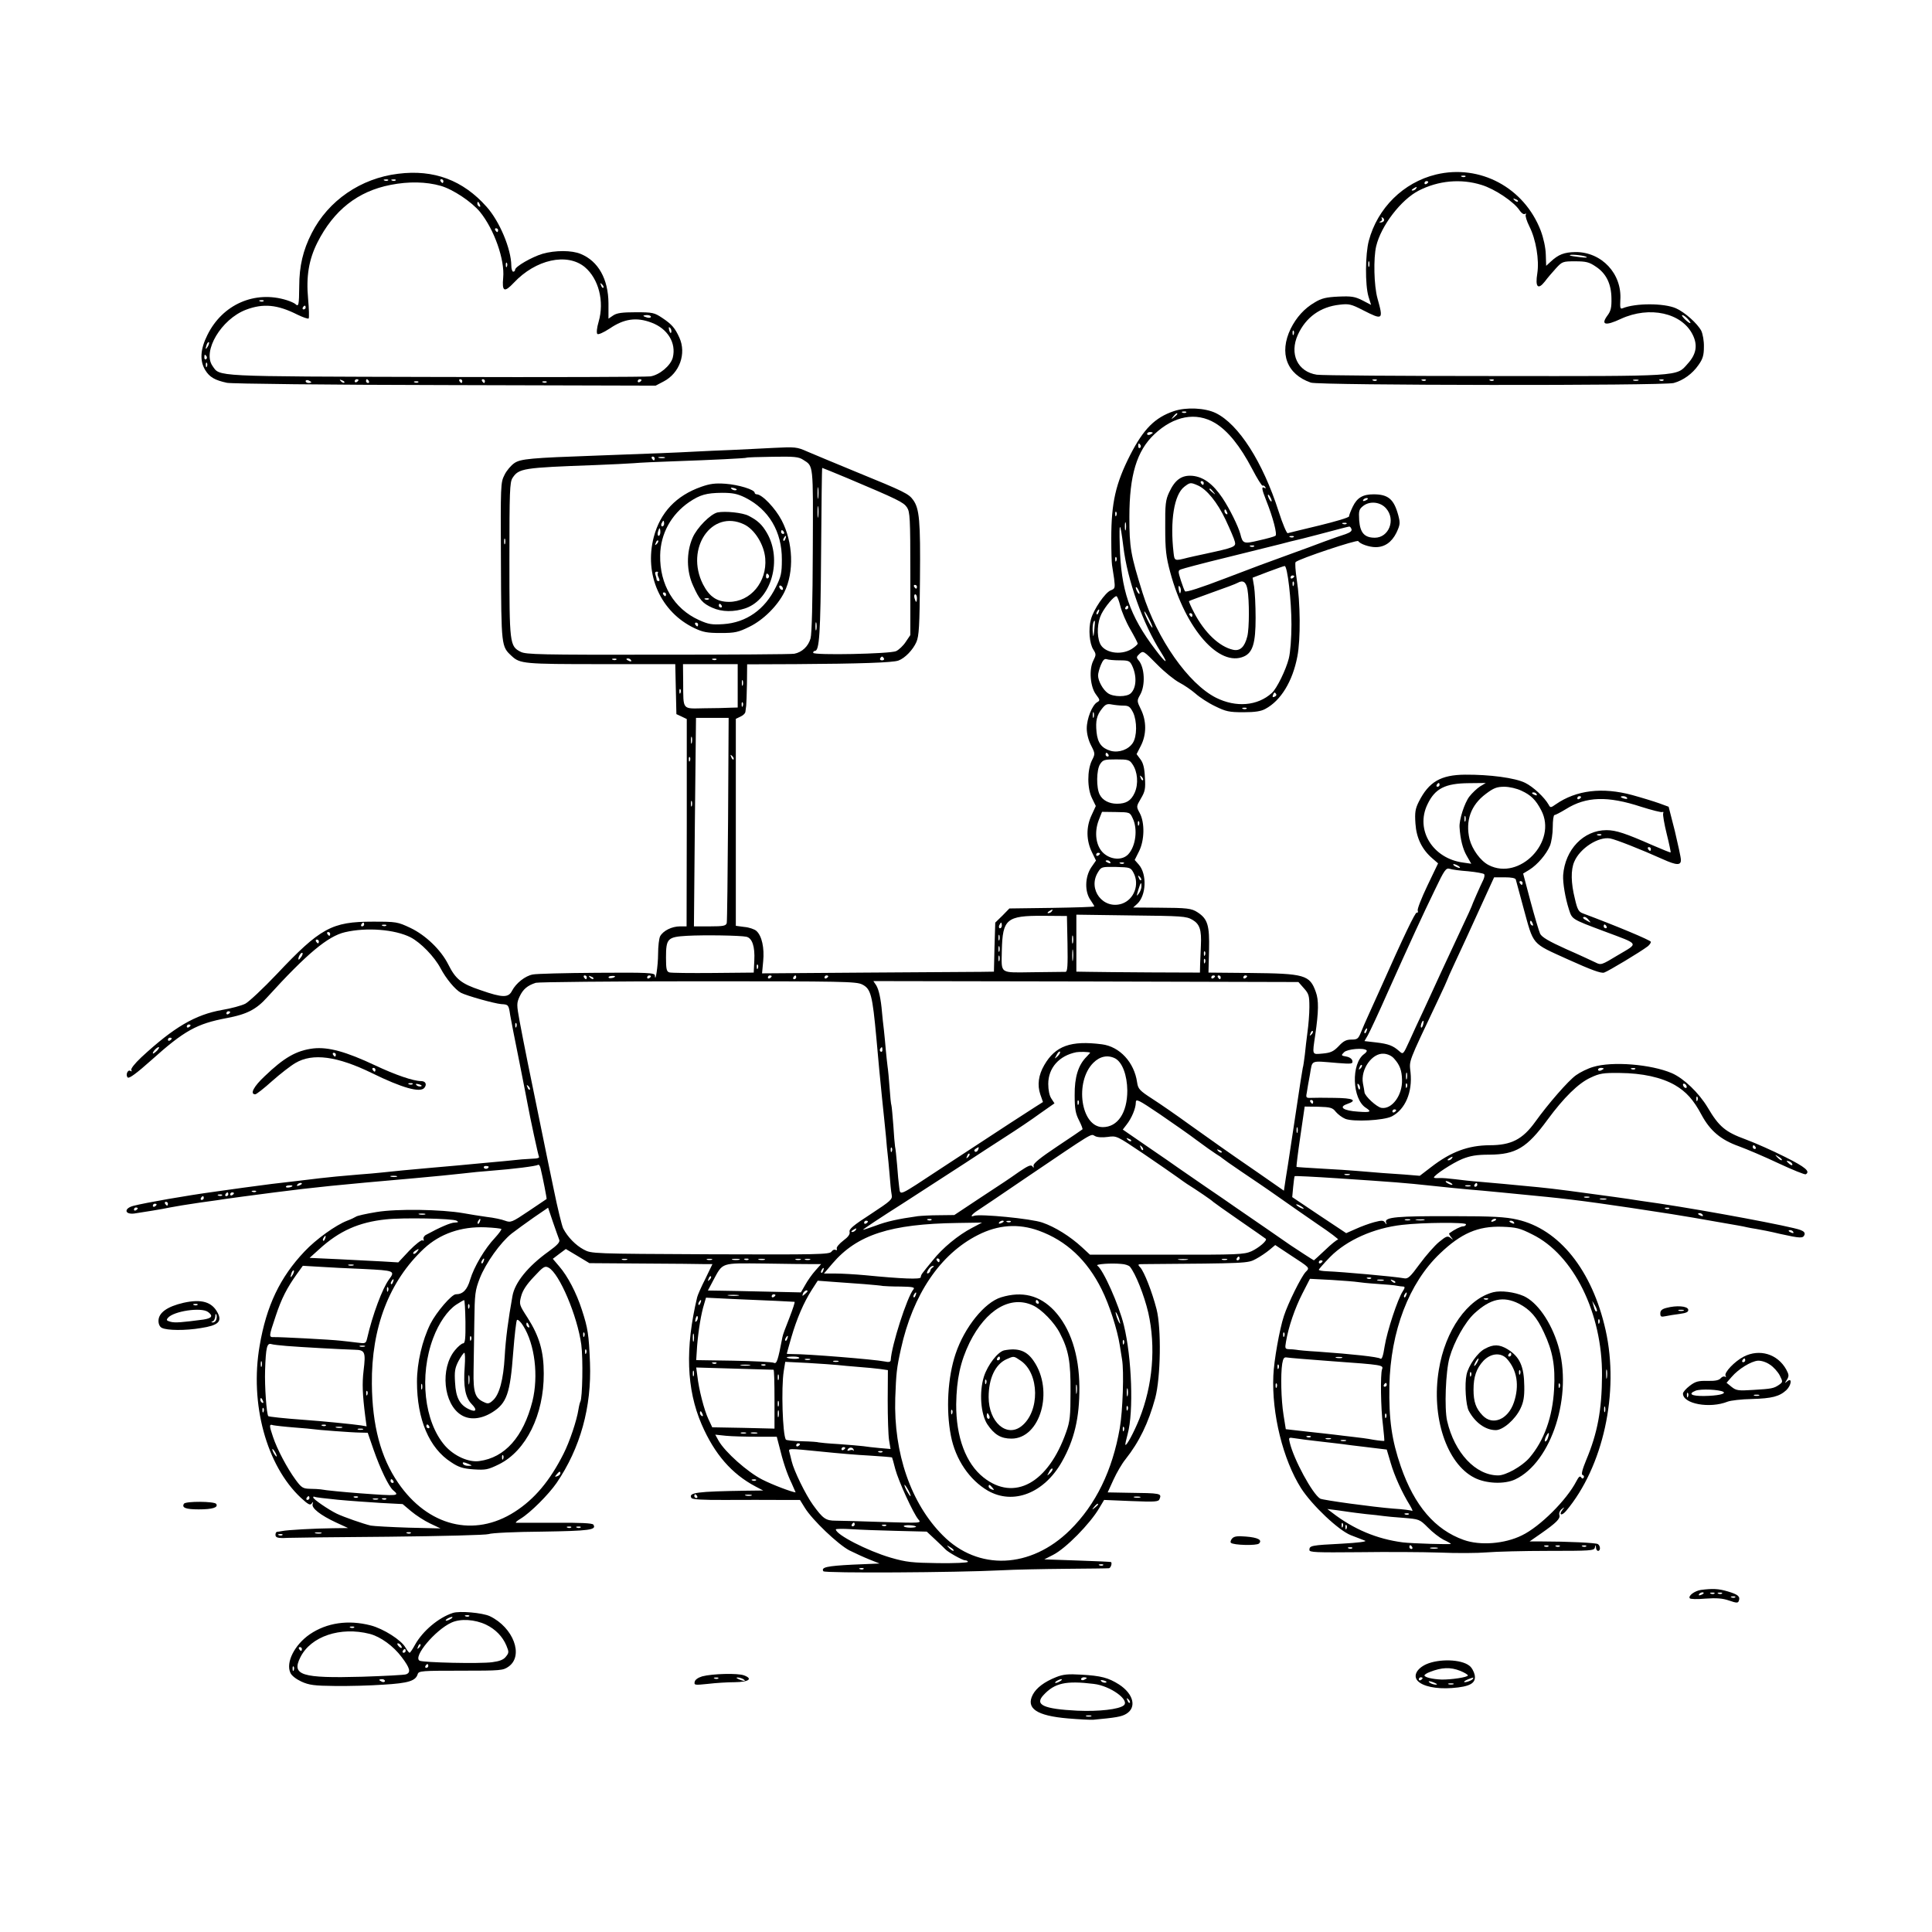 <?xml version="1.0" standalone="no"?>
<!DOCTYPE svg PUBLIC "-//W3C//DTD SVG 20010904//EN"
 "http://www.w3.org/TR/2001/REC-SVG-20010904/DTD/svg10.dtd">
<svg version="1.0" xmlns="http://www.w3.org/2000/svg"
 width="1024pt" height="1024pt" viewBox="0 0 1024 1024"
 preserveAspectRatio="xMidYMid meet">
<g transform="translate(0,1024) scale(0.1,-0.1)"
fill="#000000" stroke="none">
<path d="M2110 9319 c-198 -24 -370 -142 -458 -315 -46 -90 -66 -175 -66 -281
-1 -102 -3 -111 -21 -94 -6 5 -26 14 -45 20 -169 53 -341 -22 -421 -185 -38
-76 -41 -137 -11 -186 23 -37 50 -53 115 -67 23 -5 541 -11 1157 -12 l1115 -3
42 22 c85 44 122 148 84 232 -23 51 -40 71 -91 105 -42 28 -51 30 -140 30 -73
0 -101 -4 -120 -17 l-25 -17 0 82 c-1 128 -54 223 -147 261 -47 20 -135 20
-202 1 -57 -17 -146 -68 -146 -85 0 -5 -4 -10 -10 -10 -5 0 -10 15 -10 33 -1
88 -62 234 -131 311 -125 141 -280 199 -469 175z m-53 -35 c-3 -3 -12 -4 -19
-1 -8 3 -5 6 6 6 11 1 17 -2 13 -5z m40 0 c-3 -3 -12 -4 -19 -1 -8 3 -5 6 6 6
11 1 17 -2 13 -5z m253 -4 c0 -5 -2 -10 -4 -10 -3 0 -8 5 -11 10 -3 6 -1 10 4
10 6 0 11 -4 11 -10z m-14 -25 c66 -19 164 -85 208 -138 76 -94 132 -254 123
-349 -7 -74 6 -80 56 -27 116 124 283 161 377 83 73 -62 104 -181 73 -289 -10
-33 -12 -60 -7 -65 5 -5 32 7 66 29 76 52 142 61 221 31 86 -32 132 -108 113
-185 -11 -43 -71 -93 -119 -100 -23 -3 -535 -5 -1137 -3 -1195 3 -1143 1
-1184 59 -54 78 47 247 177 297 92 35 167 28 274 -26 29 -14 55 -23 59 -20 3
4 2 51 -3 105 -11 118 4 207 49 297 87 172 214 272 388 306 96 19 189 17 266
-5z m208 -101 c3 -8 2 -12 -4 -9 -6 3 -10 10 -10 16 0 14 7 11 14 -7z m96
-134 c0 -5 -2 -10 -4 -10 -3 0 -8 5 -11 10 -3 6 -1 10 4 10 6 0 11 -4 11 -10z
m47 -192 c-3 -8 -6 -5 -6 6 -1 11 2 17 5 13 3 -3 4 -12 1 -19z m511 -113 c-3
-3 -9 2 -12 12 -6 14 -5 15 5 6 7 -7 10 -15 7 -18z m-1801 -71 c-3 -3 -12 -4
-19 -1 -8 3 -5 6 6 6 11 1 17 -2 13 -5z m223 -34 c0 -5 -5 -10 -11 -10 -5 0
-7 5 -4 10 3 6 8 10 11 10 2 0 4 -4 4 -10z m1830 -49 c0 -5 -9 -7 -20 -4 -11
3 -20 7 -20 9 0 2 9 4 20 4 11 0 20 -4 20 -9z m108 -82 c-3 -8 -7 -3 -11 10
-4 17 -3 21 5 13 5 -5 8 -16 6 -23z m-2457 -76 c-12 -20 -14 -14 -5 12 4 9 9
14 11 11 3 -2 0 -13 -6 -23z m-6 -52 c3 -5 2 -12 -3 -15 -5 -3 -9 1 -9 9 0 17
3 19 12 6z m2 -53 c-3 -8 -6 -5 -6 6 -1 11 2 17 5 13 3 -3 4 -12 1 -19z m553
-84 c0 -2 -7 -4 -15 -4 -8 0 -15 4 -15 10 0 5 7 7 15 4 8 -4 15 -8 15 -10z
m175 -2 c-3 -3 -11 0 -18 7 -9 10 -8 11 6 5 10 -3 15 -9 12 -12z m75 14 c0 -3
-4 -8 -10 -11 -5 -3 -10 -1 -10 4 0 6 5 11 10 11 6 0 10 -2 10 -4z m55 -6 c3
-5 1 -10 -4 -10 -6 0 -11 5 -11 10 0 6 2 10 4 10 3 0 8 -4 11 -10z m495 0 c0
-5 -2 -10 -4 -10 -3 0 -8 5 -11 10 -3 6 -1 10 4 10 6 0 11 -4 11 -10z m120 0
c0 -5 -2 -10 -4 -10 -3 0 -8 5 -11 10 -3 6 -1 10 4 10 6 0 11 -4 11 -10z m830
6 c0 -3 -4 -8 -10 -11 -5 -3 -10 -1 -10 4 0 6 5 11 10 11 6 0 10 -2 10 -4z
m-1183 -12 c-3 -3 -12 -4 -19 -1 -8 3 -5 6 6 6 11 1 17 -2 13 -5z m680 0 c-3
-3 -12 -4 -19 -1 -8 3 -5 6 6 6 11 1 17 -2 13 -5z"/>
<path d="M7611 9315 c-173 -42 -310 -178 -356 -351 -19 -72 -20 -233 -2 -295
l14 -45 -46 24 c-40 20 -57 23 -127 20 -65 -3 -90 -9 -126 -31 -55 -32 -97
-79 -127 -139 -63 -130 -21 -242 107 -286 44 -15 1869 -17 1923 -2 51 14 99
49 131 95 23 32 29 52 29 96 1 32 -6 69 -14 86 -21 39 -87 98 -134 119 -64 28
-215 28 -283 0 -12 -5 -14 2 -12 43 10 140 -99 256 -238 255 -60 -1 -90 -13
-130 -50 l-25 -23 -2 60 c-1 37 -12 87 -27 127 -88 228 -322 353 -555 297z
m156 -11 c-3 -3 -12 -4 -19 -1 -8 3 -5 6 6 6 11 1 17 -2 13 -5z m-197 -28 c0
-3 -4 -8 -10 -11 -5 -3 -10 -1 -10 4 0 6 5 11 10 11 6 0 10 -2 10 -4z m282
-16 c70 -21 173 -90 202 -135 9 -14 22 -23 28 -19 6 4 8 3 5 -4 -4 -5 5 -34
19 -62 35 -69 53 -178 42 -249 -12 -73 4 -89 40 -43 14 19 41 50 59 70 33 36
37 37 102 37 57 0 74 -4 109 -28 55 -36 82 -91 83 -168 1 -48 -3 -67 -21 -91
-37 -50 -12 -57 71 -18 152 70 324 32 381 -85 27 -55 19 -103 -28 -154 -59
-67 -28 -65 -1024 -64 -493 0 -916 3 -941 7 -102 16 -146 110 -100 212 42 92
119 148 221 159 49 6 62 3 124 -29 106 -54 109 -52 77 62 -19 68 -22 213 -7
277 26 109 132 247 226 295 104 53 223 64 332 30z m-347 -20 c-3 -5 -12 -10
-18 -10 -7 0 -6 4 3 10 19 12 23 12 15 0z m540 -68 c-3 -3 -11 0 -18 7 -9 10
-8 11 6 5 10 -3 15 -9 12 -12z m-710 -103 c-4 -5 -12 -9 -18 -8 -9 0 -8 2 1 6
6 2 9 10 6 15 -4 7 -2 8 5 4 6 -4 9 -12 6 -17z m1070 -189 c13 -6 2 -7 -30 -3
-27 3 -52 7 -54 9 -9 8 65 2 84 -6z m-1148 -52 c-3 -7 -5 -2 -5 12 0 14 2 19
5 13 2 -7 2 -19 0 -25z m1688 -278 c26 -28 15 -31 -14 -3 -13 13 -20 23 -14
23 5 0 18 -9 28 -20z m-2088 -82 c-3 -8 -6 -5 -6 6 -1 11 2 17 5 13 3 -3 4
-12 1 -19z m440 -244 c-3 -3 -12 -4 -19 -1 -8 3 -5 6 6 6 11 1 17 -2 13 -5z
m260 0 c-3 -3 -12 -4 -19 -1 -8 3 -5 6 6 6 11 1 17 -2 13 -5z m360 0 c-3 -3
-12 -4 -19 -1 -8 3 -5 6 6 6 11 1 17 -2 13 -5z m766 -1 c-7 -2 -19 -2 -25 0
-7 3 -2 5 12 5 14 0 19 -2 13 -5z m134 1 c-3 -3 -12 -4 -19 -1 -8 3 -5 6 6 6
11 1 17 -2 13 -5z"/>
<path d="M6222 8061 c-101 -34 -161 -95 -231 -231 -78 -153 -101 -254 -101
-445 0 -66 2 -129 4 -140 2 -11 7 -44 11 -72 6 -50 5 -53 -18 -62 -29 -11 -91
-101 -105 -154 -14 -51 -8 -128 13 -160 15 -24 15 -28 0 -58 -24 -46 -17 -139
14 -180 22 -29 22 -32 6 -41 -26 -15 -55 -87 -55 -139 0 -28 9 -63 23 -90 22
-43 22 -45 4 -80 -25 -52 -25 -148 1 -200 l20 -41 -23 -50 c-29 -62 -28 -133
3 -196 l21 -43 -25 -36 c-34 -51 -36 -130 -3 -175 10 -15 19 -29 19 -32 0 -3
-101 -6 -225 -8 l-225 -3 -37 -38 -38 -37 -4 -130 -3 -130 -67 -1 c-36 0 -313
-2 -614 -4 l-548 -4 6 64 c7 71 -7 135 -36 161 -10 9 -39 19 -64 21 l-45 6 0
549 0 548 25 12 c14 6 26 18 26 27 1 9 3 23 4 31 1 8 3 61 4 117 l1 102 258 1
c340 2 515 8 544 19 35 13 77 57 95 98 14 32 17 84 19 333 3 310 -3 374 -36
420 -24 33 -43 43 -305 150 -110 45 -226 94 -257 107 -54 24 -63 25 -180 19
-68 -4 -168 -8 -223 -11 -55 -2 -145 -6 -200 -9 -92 -5 -194 -9 -520 -21 -340
-12 -395 -17 -428 -39 -18 -12 -42 -40 -53 -63 -21 -41 -21 -52 -19 -460 2
-451 2 -449 57 -500 44 -41 65 -43 473 -43 l394 0 3 -132 3 -133 28 -13 27
-13 0 -550 -1 -549 -35 0 c-43 0 -89 -23 -105 -52 -6 -11 -11 -54 -11 -94 0
-62 -15 -160 -17 -114 -1 14 -37 16 -307 14 -169 -1 -322 -5 -340 -9 -40 -7
-89 -46 -110 -86 -19 -38 -50 -38 -167 3 -102 34 -132 58 -171 136 -39 78
-121 156 -201 194 -68 32 -74 33 -200 33 -216 0 -277 -33 -507 -277 -73 -77
-149 -148 -168 -158 -20 -10 -75 -25 -123 -33 -142 -25 -255 -91 -428 -251
-36 -34 -57 -61 -53 -68 4 -7 3 -8 -5 -4 -14 9 -27 -22 -14 -35 7 -7 48 23
124 91 176 158 242 194 401 224 106 20 156 45 215 111 209 230 321 323 411
344 115 27 265 15 348 -27 54 -28 126 -102 159 -164 29 -55 77 -113 108 -130
31 -16 177 -57 214 -60 38 -2 39 -4 47 -58 3 -19 24 -127 47 -240 22 -113 43
-216 45 -230 13 -72 57 -276 61 -282 2 -5 -11 -9 -29 -9 -18 -1 -46 -3 -63 -4
-16 -2 -57 -6 -90 -9 -33 -3 -87 -8 -120 -11 -113 -11 -150 -14 -275 -25 -125
-11 -175 -16 -260 -25 -25 -3 -76 -7 -115 -10 -86 -7 -170 -15 -210 -20 -16
-2 -73 -9 -125 -15 -118 -13 -137 -16 -280 -35 -63 -9 -131 -18 -150 -21 -148
-20 -371 -59 -432 -75 -52 -13 -49 -47 3 -41 41 6 154 24 189 32 25 5 97 17
160 26 63 8 126 18 140 20 14 2 129 18 255 34 219 28 329 39 740 75 99 9 214
20 255 25 41 5 111 12 155 15 117 9 235 24 247 31 4 3 10 -5 13 -18 12 -49 34
-162 32 -163 -1 -1 -44 -30 -95 -64 -89 -60 -95 -62 -125 -51 -18 7 -61 16
-97 20 -36 5 -92 14 -125 20 -115 20 -351 24 -459 6 -55 -9 -105 -20 -110 -25
-6 -4 -27 -14 -46 -21 -60 -23 -165 -98 -226 -163 -130 -137 -202 -288 -238
-500 -53 -307 36 -635 219 -806 38 -35 49 -41 57 -30 8 11 9 11 5 -3 -7 -21
41 -59 125 -98 l63 -29 -80 -1 c-98 -1 -243 -9 -270 -15 -11 -2 -23 -4 -27 -4
-5 -1 -8 -8 -8 -16 0 -15 13 -19 65 -16 17 1 257 4 535 6 285 3 516 9 530 14
14 6 141 12 283 13 253 4 290 9 272 37 -4 8 -70 11 -203 10 -108 0 -201 0
-207 0 -5 1 6 11 25 22 52 32 147 127 190 189 126 185 186 402 177 637 -6 150
-11 183 -43 281 -29 90 -75 178 -120 230 l-34 40 34 26 35 26 62 -37 63 -38
286 -2 c157 -1 303 -2 325 -3 l41 0 -38 -79 c-22 -43 -41 -87 -43 -97 -64
-268 -57 -487 24 -674 68 -157 159 -262 286 -329 l40 -21 -85 -1 c-269 -4
-313 -10 -295 -39 4 -7 62 -11 183 -10 97 0 225 1 284 0 l108 0 26 -42 c40
-65 175 -193 235 -225 30 -15 78 -37 108 -49 l53 -21 -143 -6 c-137 -7 -168
-14 -155 -35 7 -11 704 -7 941 5 72 4 227 7 345 8 118 1 221 2 228 3 10 2 18
29 10 33 -2 1 -82 5 -178 8 l-175 6 47 24 c67 34 196 165 245 249 l25 42 144
-6 c127 -5 145 -4 150 11 12 30 7 31 -168 33 l-107 2 31 68 c17 37 45 85 63
107 73 92 122 193 158 325 29 110 33 369 7 471 -24 93 -65 197 -86 221 -16 17
-15 18 22 18 545 4 547 4 590 27 23 12 55 34 72 48 l31 26 77 -51 c110 -72
107 -68 84 -92 -24 -26 -93 -165 -115 -233 -23 -69 -53 -238 -56 -316 -9 -202
51 -445 147 -597 58 -90 198 -223 264 -249 30 -11 64 -25 75 -29 12 -5 -37
-11 -125 -16 -159 -8 -170 -10 -170 -33 0 -13 33 -14 263 -12 144 2 336 1 427
-2 91 -4 203 -3 250 1 47 4 194 8 327 8 222 0 242 1 246 17 4 17 5 17 6 1 0
-10 6 -18 11 -18 14 0 13 27 -1 36 -11 7 -165 14 -298 14 l-64 0 59 41 c83 58
105 80 99 99 -3 10 2 23 12 31 16 13 17 12 4 -4 -21 -27 -4 -33 19 -6 197 234
284 628 210 959 -71 317 -246 536 -469 586 -61 14 -130 18 -341 18 -294 1
-362 -5 -354 -32 5 -14 4 -15 -5 -2 -8 12 -17 13 -58 2 -26 -7 -70 -23 -98
-36 l-50 -22 -143 95 -143 96 5 54 c3 29 6 55 8 57 3 2 103 -3 224 -11 315
-21 354 -24 504 -40 74 -8 164 -17 200 -20 56 -4 258 -24 410 -39 161 -16 346
-42 660 -91 106 -17 121 -20 235 -40 44 -8 96 -17 115 -20 19 -3 42 -8 50 -10
8 -2 31 -6 50 -9 19 -3 76 -14 125 -26 109 -24 121 -24 129 -5 4 11 -3 19 -22
26 -50 19 -488 101 -747 140 -71 10 -145 21 -162 24 -18 3 -113 16 -210 29
-175 24 -228 30 -348 41 -33 3 -80 8 -105 10 -25 2 -81 7 -124 11 -44 3 -104
10 -135 14 -31 4 -68 7 -83 6 -16 -1 -28 0 -28 3 1 13 99 77 150 98 43 17 75
23 145 23 139 1 198 36 307 185 86 117 164 194 228 223 48 23 68 26 155 25
120 -1 220 -23 292 -64 60 -35 99 -78 142 -159 45 -83 101 -131 196 -165 44
-16 140 -57 214 -92 73 -34 137 -60 142 -57 25 15 -2 38 -108 91 -65 33 -160
75 -211 94 -107 39 -141 67 -201 169 -47 78 -126 154 -190 182 -110 47 -315
64 -417 33 -28 -8 -69 -28 -91 -44 -41 -29 -147 -151 -216 -247 -67 -93 -127
-124 -242 -124 -113 -1 -204 -34 -310 -116 l-60 -46 -85 7 c-82 5 -132 9 -250
19 -30 3 -113 8 -185 12 -71 4 -131 8 -133 9 -2 2 7 74 20 162 l23 158 73 -1
c64 -2 75 -5 92 -27 11 -13 33 -30 50 -37 42 -17 204 -9 247 13 71 37 110 128
99 233 -7 66 -16 42 145 382 27 57 49 105 49 107 0 2 18 43 41 92 23 48 51
111 64 138 37 81 75 165 111 243 l33 72 56 0 c36 0 57 -4 59 -12 2 -7 20 -74
40 -148 56 -204 40 -186 236 -275 124 -56 176 -75 192 -70 22 7 193 110 231
139 9 7 17 18 17 24 0 8 -187 86 -361 151 -22 8 -29 21 -42 78 -21 83 -22 153
-3 196 30 71 128 134 190 123 31 -6 161 -57 279 -110 73 -33 97 -34 96 -3 0
12 -15 80 -32 152 l-33 129 -49 18 c-28 10 -93 30 -144 44 -158 43 -297 26
-405 -49 -27 -19 -29 -19 -38 -2 -23 40 -82 95 -125 116 -53 26 -187 44 -318
43 -129 -1 -192 -38 -245 -143 -19 -38 -22 -57 -18 -116 5 -77 35 -138 90
-185 l30 -26 -57 -119 c-31 -65 -54 -124 -51 -131 3 -8 1 -13 -5 -11 -8 2 -67
-120 -195 -408 -20 -44 -47 -105 -61 -135 -14 -30 -32 -72 -40 -92 -14 -34
-19 -38 -50 -38 -28 0 -43 -8 -68 -35 -27 -28 -42 -35 -84 -39 -59 -5 -56 -11
-40 99 18 124 19 184 3 227 -32 91 -59 98 -349 101 l-220 2 3 120 c3 130 -7
164 -60 199 -33 22 -56 24 -207 25 l-135 1 22 20 c47 44 52 156 8 207 l-22 25
23 46 c29 58 31 151 4 202 -19 35 -19 35 6 78 22 37 25 52 21 112 -2 49 -9 77
-24 96 l-20 27 23 45 c30 59 30 131 0 192 -21 43 -22 46 -5 76 30 51 25 147
-8 185 -12 14 -11 18 6 34 19 17 21 16 92 -56 40 -41 94 -84 119 -97 25 -13
63 -39 85 -58 21 -19 68 -50 104 -67 57 -28 74 -32 150 -32 62 0 94 5 117 18
82 44 144 146 169 277 18 91 16 288 -3 408 -7 47 -10 89 -6 93 20 18 326 120
332 111 9 -15 58 -32 92 -32 48 0 85 26 110 76 20 43 21 51 10 93 -23 85 -53
111 -131 111 -57 0 -87 -18 -110 -65 -11 -23 -20 -46 -20 -52 0 -6 -71 -27
-157 -48 -87 -21 -162 -39 -168 -41 -5 -2 -27 49 -48 115 -84 262 -212 463
-334 522 -56 27 -156 32 -221 10z m65 -7 c-3 -3 -12 -4 -19 -1 -8 3 -5 6 6 6
11 1 17 -2 13 -5z m-47 -8 c0 -2 -8 -10 -17 -17 -16 -13 -17 -12 -4 4 13 16
21 21 21 13z m200 -48 c68 -41 133 -122 196 -242 27 -52 52 -92 56 -90 4 2 10
-1 14 -7 4 -8 3 -9 -4 -5 -17 10 -15 -6 9 -66 36 -90 60 -181 49 -188 -6 -4
-45 -15 -86 -24 -83 -20 -87 -18 -100 34 -11 40 -55 131 -95 191 -50 74 -100
111 -158 117 -57 5 -93 -20 -124 -87 -19 -40 -22 -64 -21 -186 0 -119 4 -155
27 -240 81 -300 260 -503 391 -444 46 21 61 71 61 204 0 66 -4 141 -8 166 l-8
47 81 31 c45 17 85 31 89 31 15 0 36 -184 36 -310 0 -71 -6 -149 -14 -180 -15
-60 -64 -160 -90 -183 -76 -69 -190 -78 -296 -25 -146 74 -312 310 -389 555
-63 203 -70 239 -70 403 0 221 39 350 132 438 104 98 221 120 322 60z m-330
-52 c0 -2 -7 -6 -15 -10 -8 -3 -15 -1 -15 4 0 6 7 10 15 10 8 0 15 -2 15 -4z
m-65 -65 c3 -5 2 -12 -3 -15 -5 -3 -9 1 -9 9 0 17 3 19 12 6z m-2575 -71 c0
-5 -2 -10 -4 -10 -3 0 -8 5 -11 10 -3 6 -1 10 4 10 6 0 11 -4 11 -10z m53 3
c-7 -2 -21 -2 -30 0 -10 3 -4 5 12 5 17 0 24 -2 18 -5z m734 -10 c55 -35 53
-16 51 -478 -1 -275 -5 -444 -12 -469 -12 -42 -45 -73 -86 -81 -14 -3 -339 -5
-722 -5 -624 -1 -700 1 -728 15 -59 30 -60 43 -60 490 0 361 2 408 16 431 34
52 54 55 439 69 83 3 175 8 205 10 30 3 125 7 210 10 204 7 384 16 387 19 2 2
64 4 137 5 115 2 139 0 163 -16z m236 -98 c265 -112 296 -127 314 -154 16 -24
18 -55 18 -352 l0 -325 -25 -37 c-13 -20 -36 -41 -50 -48 -31 -15 -440 -23
-440 -9 0 6 4 10 9 10 24 0 30 89 33 517 2 249 4 453 6 453 2 0 63 -25 135
-55z m1887 -25 c0 -5 -2 -10 -4 -10 -3 0 -8 5 -11 10 -3 6 -1 10 4 10 6 0 11
-4 11 -10z m-33 -12 c49 -21 105 -90 149 -183 23 -49 46 -102 49 -116 7 -27
-3 -31 -155 -64 -43 -9 -87 -19 -95 -21 -70 -18 -70 -18 -75 28 -19 168 3 306
57 348 30 23 33 24 70 8z m-2010 -65 c-2 -16 -4 -5 -4 22 0 28 2 40 4 28 2
-13 2 -35 0 -50z m2094 30 c13 -16 12 -17 -3 -4 -17 13 -22 21 -14 21 2 0 10
-8 17 -17z m309 -48 c0 -5 -5 -3 -10 5 -5 8 -10 20 -10 25 0 6 5 3 10 -5 5 -8
10 -19 10 -25z m510 11 c0 -2 -7 -7 -16 -10 -8 -3 -12 -2 -9 4 6 10 25 14 25
6z m97 -51 c52 -60 14 -155 -60 -155 -55 0 -78 26 -83 92 -3 51 -1 59 22 77
35 27 91 21 121 -14z m-3010 -42 c-2 -16 -4 -5 -4 22 0 28 2 40 4 28 2 -13 2
-35 0 -50z m2167 21 c3 -8 2 -12 -4 -9 -6 3 -10 10 -10 16 0 14 7 11 14 -7z
m-587 -16 c-3 -8 -6 -5 -6 6 -1 11 2 17 5 13 3 -3 4 -12 1 -19z m37 -165 c21
-177 104 -411 200 -561 43 -68 25 -59 -31 16 -136 179 -182 315 -188 552 -4
131 2 129 19 -7z m13 90 c-3 -10 -5 -2 -5 17 0 19 2 27 5 18 2 -10 2 -26 0
-35z m1170 31 c-3 -3 -12 -4 -19 -1 -8 3 -5 6 6 6 11 1 17 -2 13 -5z m26 -28
c4 -10 -6 -18 -31 -27 -20 -6 -71 -24 -112 -39 -41 -16 -127 -47 -190 -70
-111 -40 -189 -69 -335 -125 -133 -51 -208 -75 -214 -69 -3 3 -13 29 -22 57
-15 48 -16 53 0 59 9 4 117 33 241 63 124 31 254 63 290 72 36 10 70 18 75 19
6 1 58 14 115 29 128 34 163 43 171 44 4 1 9 -5 12 -13z m-306 -42 c-3 -3 -12
-4 -19 -1 -8 3 -5 6 6 6 11 1 17 -2 13 -5z m-4180 -36 c-3 -7 -5 -2 -5 12 0
14 2 19 5 13 2 -7 2 -19 0 -25z m3970 -14 c-3 -3 -12 -4 -19 -1 -8 3 -5 6 6 6
11 1 17 -2 13 -5z m-730 -76 c-3 -8 -6 -5 -6 6 -1 11 2 17 5 13 3 -3 4 -12 1
-19z m943 -82 c0 -3 -4 -8 -10 -11 -5 -3 -10 -1 -10 4 0 6 5 11 10 11 6 0 10
-2 10 -4z m-248 -71 c10 -58 10 -204 -1 -248 -14 -56 -38 -79 -75 -71 -73 16
-152 91 -207 197 -17 32 -29 60 -27 61 2 2 57 22 123 46 66 23 127 46 135 51
28 16 45 5 52 -36z m245 23 c-3 -8 -6 -5 -6 6 -1 11 2 17 5 13 3 -3 4 -12 1
-19z m-1997 -8 c0 -5 -2 -10 -4 -10 -3 0 -8 5 -11 10 -3 6 -1 10 4 10 6 0 11
-4 11 -10z m1398 -26 c-3 -14 -5 -12 -10 9 -3 19 -2 25 4 19 6 -6 8 -18 6 -28z
m-218 -9 c0 -5 -5 -3 -10 5 -5 8 -10 20 -10 25 0 6 5 3 10 -5 5 -8 10 -19 10
-25z m-1180 -25 c0 -11 -2 -20 -4 -20 -2 0 -6 9 -9 20 -3 11 -1 20 4 20 5 0 9
-9 9 -20z m1078 -42 c7 -29 30 -84 52 -122 22 -38 40 -73 40 -77 0 -5 -15 -18
-32 -29 -59 -36 -147 -20 -168 30 -18 43 -14 113 8 156 21 41 66 94 79 94 5 0
14 -24 21 -52z m42 -8 c0 -5 -5 -10 -11 -10 -5 0 -7 5 -4 10 3 6 8 10 11 10 2
0 4 -4 4 -10z m-157 -25 c-3 -9 -8 -14 -10 -11 -3 3 -2 9 2 15 9 16 15 13 8
-4z m267 -36 c12 -23 20 -43 18 -45 -3 -2 -14 17 -26 41 -27 56 -20 60 8 4z
m230 21 c0 -5 -2 -10 -4 -10 -3 0 -8 5 -11 10 -3 6 -1 10 4 10 6 0 11 -4 11
-10z m-1993 -77 c-3 -10 -5 -2 -5 17 0 19 2 27 5 18 2 -10 2 -26 0 -35z m1473
0 c-4 -42 -5 -44 -8 -15 -3 30 2 62 10 62 2 0 1 -21 -2 -47z m-1115 -153 c3
-5 -1 -10 -10 -10 -9 0 -13 5 -10 10 3 6 8 10 10 10 2 0 7 -4 10 -10z m-1418
-6 c-3 -3 -12 -4 -19 -1 -8 3 -5 6 6 6 11 1 17 -2 13 -5z m78 -4 c3 -6 -1 -7
-9 -4 -18 7 -21 14 -7 14 6 0 13 -4 16 -10z m452 4 c-3 -3 -12 -4 -19 -1 -8 3
-5 6 6 6 11 1 17 -2 13 -5z m2137 -4 c48 0 54 -3 66 -27 26 -54 24 -118 -6
-147 -20 -21 -93 -21 -122 0 -26 18 -52 65 -52 94 0 11 7 37 15 56 11 26 19
34 31 30 8 -3 39 -6 68 -6z m-2024 -135 l0 -115 -37 -1 c-21 -1 -84 -3 -140
-3 -119 -2 -111 -13 -112 137 l-1 97 145 0 145 0 0 -115z m27 3 c-3 -7 -5 -2
-5 12 0 14 2 19 5 13 2 -7 2 -19 0 -25z m-330 -40 c-3 -8 -6 -5 -6 6 -1 11 2
17 5 13 3 -3 4 -12 1 -19z m3157 -7 c3 -5 -1 -11 -9 -14 -9 -4 -12 -1 -8 9 6
16 10 17 17 5z m-2827 -63 c-3 -8 -6 -5 -6 6 -1 11 2 17 5 13 3 -3 4 -12 1
-19z m2018 2 c28 0 35 -6 51 -37 21 -46 21 -126 -2 -161 -23 -35 -73 -53 -116
-42 -49 14 -70 42 -76 99 -6 61 1 90 29 125 18 23 27 27 52 22 16 -3 44 -6 62
-6z m652 -16 c-3 -3 -12 -4 -19 -1 -8 3 -5 6 6 6 11 1 17 -2 13 -5z m-810 -46
c-3 -7 -5 -2 -5 12 0 14 2 19 5 13 2 -7 2 -19 0 -25z m-1938 -538 c-2 -294 -5
-543 -7 -552 -4 -15 -17 -18 -89 -18 l-85 0 5 553 c3 303 6 552 6 552 1 0 40
0 87 0 l86 0 -3 -535z m-192 403 c-3 -10 -5 -4 -5 12 0 17 2 24 5 18 2 -7 2
-21 0 -30z m2208 -63 c3 -5 1 -10 -4 -10 -6 0 -11 5 -11 10 0 6 2 10 4 10 3 0
8 -4 11 -10z m-1987 -25 c-3 -3 -9 2 -12 12 -6 14 -5 15 5 6 7 -7 10 -15 7
-18z m-231 -7 c-3 -8 -6 -5 -6 6 -1 11 2 17 5 13 3 -3 4 -12 1 -19z m2345 -18
c28 -40 33 -105 12 -152 -19 -42 -45 -58 -94 -58 -41 0 -76 18 -91 48 -19 35
-18 132 2 162 15 23 23 25 85 25 62 0 71 -2 86 -25z m56 -85 c-3 -3 -9 2 -12
12 -6 14 -5 15 5 6 7 -7 10 -15 7 -18z m1572 -25 c0 -5 -5 -10 -11 -10 -5 0
-7 5 -4 10 3 6 8 10 11 10 2 0 4 -4 4 -10z m215 -8 c-17 -11 -42 -35 -57 -54
-26 -34 -55 -124 -52 -163 4 -63 17 -115 38 -151 l24 -42 -42 6 c-162 21 -256
173 -190 309 40 84 94 111 219 112 l90 1 -30 -18z m219 -23 c50 -23 76 -48
105 -104 87 -165 -115 -375 -279 -290 -43 22 -87 83 -101 137 -23 98 7 181 86
240 41 31 58 38 98 38 27 0 66 -9 91 -21z m81 -19 c3 -6 -1 -7 -9 -4 -18 7
-21 14 -7 14 6 0 13 -4 16 -10z m235 -14 c0 -3 -4 -8 -10 -11 -5 -3 -10 -1
-10 4 0 6 5 11 10 11 6 0 10 -2 10 -4z m244 -5 c4 -5 -3 -7 -14 -4 -23 6 -26
13 -6 13 8 0 17 -4 20 -9z m74 -47 c57 -18 108 -31 113 -28 5 3 7 -1 4 -8 -2
-7 6 -56 19 -108 13 -52 22 -96 21 -98 -1 -2 -45 16 -96 38 -143 63 -194 80
-244 80 -122 0 -220 -103 -230 -239 -2 -41 11 -120 31 -182 17 -52 13 -50 189
-116 187 -70 181 -60 73 -124 -91 -55 -92 -55 -122 -40 -17 8 -87 41 -156 71
-91 41 -128 63 -137 81 -6 13 -29 90 -51 172 l-39 147 33 20 c43 27 90 82 109
127 8 19 15 64 15 99 0 35 4 64 9 64 5 0 32 14 60 31 108 68 222 71 399 13z
m-5031 4 c-3 -7 -5 -2 -5 12 0 14 2 19 5 13 2 -7 2 -19 0 -25z m2337 -66 c27
-56 16 -147 -24 -190 -31 -33 -91 -30 -131 6 -40 36 -51 109 -25 176 l17 43
74 -1 c73 -1 74 -1 89 -34z m1763 -14 c-3 -7 -5 -2 -5 12 0 14 2 19 5 13 2 -7
2 -19 0 -25z m-1730 -20 c-3 -8 -6 -5 -6 6 -1 11 2 17 5 13 3 -3 4 -12 1 -19z
m2450 -54 c-3 -3 -12 -4 -19 -1 -8 3 -5 6 6 6 11 1 17 -2 13 -5z m263 -74 c0
-5 -2 -10 -4 -10 -3 0 -8 5 -11 10 -3 6 -1 10 4 10 6 0 11 -4 11 -10z m-2920
-24 c0 -3 -4 -8 -10 -11 -5 -3 -10 -1 -10 4 0 6 5 11 10 11 6 0 10 -2 10 -4z
m55 -46 c3 -6 -1 -7 -9 -4 -18 7 -21 14 -7 14 6 0 13 -4 16 -10z m72 -6 c-3
-3 -12 -4 -19 -1 -8 3 -5 6 6 6 11 1 17 -2 13 -5z m1773 -14 c8 -5 11 -10 5
-10 -5 0 -17 5 -25 10 -8 5 -10 10 -5 10 6 0 17 -5 25 -10z m-1722 -36 c33
-62 3 -142 -62 -164 -99 -32 -182 76 -127 166 18 30 20 30 96 29 75 -2 78 -3
93 -31z m1774 8 c42 -4 80 -11 84 -15 4 -4 2 -17 -4 -30 -16 -32 -62 -137 -62
-141 0 -2 -22 -50 -49 -107 -27 -57 -76 -163 -110 -236 -33 -73 -78 -169 -99
-215 -22 -46 -54 -116 -72 -156 -33 -72 -33 -72 -54 -53 -33 29 -56 38 -123
46 l-61 7 18 31 c10 18 58 120 105 227 121 270 183 405 250 543 51 107 59 118
79 112 11 -4 56 -10 98 -13z m-1734 -47 c-3 -3 -9 2 -12 12 -6 14 -5 15 5 6 7
-7 10 -15 7 -18z m2022 -15 c0 -5 -2 -10 -4 -10 -3 0 -8 5 -11 10 -3 6 -1 10
4 10 6 0 11 -4 11 -10z m-2020 -18 c0 -10 -6 -27 -14 -38 -13 -17 -13 -15 -3
19 13 41 17 46 17 19z m-475 -132 c-3 -5 -12 -10 -18 -10 -7 0 -6 4 3 10 19
12 23 12 15 0z m83 -172 c2 -115 0 -148 -10 -149 -7 0 -84 -1 -171 -2 -183 -2
-169 -12 -167 116 4 166 25 184 218 183 l127 -1 3 -147z m662 127 c39 -23 49
-53 45 -137 -1 -29 -3 -73 -4 -98 l-1 -45 -263 1 c-144 1 -291 2 -327 3 l-65
1 0 151 0 151 290 -4 c270 -3 292 -4 325 -23z m2101 -2 c13 -15 12 -15 -8 -4
-24 12 -29 21 -14 21 5 0 15 -7 22 -17z m-297 -19 c3 -8 2 -12 -4 -9 -6 3 -10
10 -10 16 0 14 7 11 14 -7z m-6194 -4 c0 -5 -5 -10 -11 -10 -5 0 -7 5 -4 10 3
6 8 10 11 10 2 0 4 -4 4 -10z m3380 -5 c0 -8 -4 -15 -10 -15 -5 0 -7 7 -4 15
4 8 8 15 10 15 2 0 4 -7 4 -15z m-3263 -1 c-3 -3 -12 -4 -19 -1 -8 3 -5 6 6 6
11 1 17 -2 13 -5z m6468 -4 c3 -5 1 -10 -4 -10 -6 0 -11 5 -11 10 0 6 2 10 4
10 3 0 8 -4 11 -10z m-6765 -40 c0 -5 -2 -10 -4 -10 -3 0 -8 5 -11 10 -3 6 -1
10 4 10 6 0 11 -4 11 -10z m2206 -15 c31 -7 46 -52 42 -126 l-3 -64 -215 -2
c-118 -1 -223 0 -232 3 -15 4 -18 18 -18 78 0 102 8 110 112 116 91 5 281 2
314 -5z m1341 -17 c-3 -7 -5 -2 -5 12 0 14 2 19 5 13 2 -7 2 -19 0 -25z m390
-15 c-3 -10 -5 -2 -5 17 0 19 2 27 5 18 2 -10 2 -26 0 -35z m-3997 7 c0 -5 -2
-10 -4 -10 -3 0 -8 5 -11 10 -3 6 -1 10 4 10 6 0 11 -4 11 -10z m3607 -52 c-3
-7 -5 -2 -5 12 0 14 2 19 5 13 2 -7 2 -19 0 -25z m390 -45 c-2 -16 -4 -5 -4
22 0 28 2 40 4 28 2 -13 2 -35 0 -50z m700 25 c-3 -8 -6 -5 -6 6 -1 11 2 17 5
13 3 -3 4 -12 1 -19z m-4789 -8 c-7 -10 -14 -18 -15 -16 -6 6 9 36 18 36 5 0
4 -9 -3 -20z m3699 -22 c-3 -7 -5 -2 -5 12 0 14 2 19 5 13 2 -7 2 -19 0 -25z
m1090 -10 c-3 -8 -6 -5 -6 6 -1 11 2 17 5 13 3 -3 4 -12 1 -19z m-2370 -30
c-3 -8 -6 -5 -6 6 -1 11 2 17 5 13 3 -3 4 -12 1 -19z m-907 -48 c0 -5 -2 -10
-4 -10 -3 0 -8 5 -11 10 -3 6 -1 10 4 10 6 0 11 -4 11 -10z m35 -8 c-3 -3 -11
0 -18 7 -9 10 -8 11 6 5 10 -3 15 -9 12 -12z m115 13 c0 -7 -30 -13 -34 -7 -3
4 4 9 15 9 10 1 19 0 19 -2z m190 1 c0 -3 -4 -8 -10 -11 -5 -3 -10 -1 -10 4 0
6 5 11 10 11 6 0 10 -2 10 -4z m640 0 c0 -3 -4 -8 -10 -11 -5 -3 -10 -1 -10 4
0 6 5 11 10 11 6 0 10 -2 10 -4z m130 -6 c0 -5 -5 -10 -11 -10 -5 0 -7 5 -4
10 3 6 8 10 11 10 2 0 4 -4 4 -10z m170 6 c0 -3 -4 -8 -10 -11 -5 -3 -10 -1
-10 4 0 6 5 11 10 11 6 0 10 -2 10 -4z m2050 0 c0 -3 -4 -8 -10 -11 -5 -3 -10
-1 -10 4 0 6 5 11 10 11 6 0 10 -2 10 -4z m30 -6 c0 -5 -2 -10 -4 -10 -3 0 -8
5 -11 10 -3 6 -1 10 4 10 6 0 11 -4 11 -10z m140 6 c0 -3 -4 -8 -10 -11 -5 -3
-10 -1 -10 4 0 6 5 11 10 11 6 0 10 -2 10 -4z m-2040 -44 c46 -23 54 -56 75
-284 9 -101 22 -244 30 -318 8 -74 17 -166 21 -205 3 -38 7 -81 9 -95 2 -14 6
-61 10 -105 3 -44 8 -92 11 -107 5 -25 -3 -32 -111 -103 -93 -60 -116 -80
-112 -94 3 -13 -7 -27 -34 -47 -21 -16 -37 -35 -34 -42 3 -7 0 -10 -6 -7 -6 4
-16 0 -22 -9 -11 -15 -69 -16 -642 -14 -628 3 -630 3 -671 25 -43 23 -85 66
-109 112 -7 15 -30 108 -50 207 -21 98 -54 262 -75 364 -49 236 -84 411 -106
528 -16 87 -16 95 0 130 18 39 42 59 86 73 14 4 401 8 860 8 773 0 838 -1 870
-17z m2341 -20 c26 -29 29 -39 29 -100 0 -37 -5 -96 -10 -132 -5 -36 -11 -90
-14 -120 -4 -30 -8 -62 -11 -70 -2 -8 -18 -109 -35 -225 -17 -115 -34 -226
-37 -245 -3 -19 -10 -68 -17 -108 l-11 -73 -135 94 c-179 123 -223 155 -365
256 -66 48 -154 109 -196 136 -70 45 -77 54 -82 88 -15 106 -92 190 -187 202
-164 21 -246 -8 -305 -110 -31 -53 -38 -106 -21 -156 l14 -40 -41 -26 c-41
-26 -151 -97 -498 -325 -234 -154 -216 -146 -223 -100 -3 20 -8 73 -11 116 -4
43 -8 88 -11 99 -2 12 -6 62 -9 111 -4 50 -8 98 -10 106 -3 8 -7 51 -10 95 -3
44 -8 96 -11 115 -2 19 -7 58 -9 85 -2 28 -7 75 -10 105 -4 30 -8 72 -10 93
-6 73 -17 122 -31 145 l-15 22 1127 -2 1126 -3 29 -33z m-5691 -126 c0 -3 -4
-8 -10 -11 -5 -3 -10 -1 -10 4 0 6 5 11 10 11 6 0 10 -2 10 -4z m6323 -66 c-3
-12 -8 -19 -11 -16 -5 6 5 36 12 36 2 0 2 -9 -1 -20z m-4806 -12 c-3 -8 -6 -5
-6 6 -1 11 2 17 5 13 3 -3 4 -12 1 -19z m-1727 8 c0 -3 -4 -8 -10 -11 -5 -3
-10 -1 -10 4 0 6 5 11 10 11 6 0 10 -2 10 -4z m6233 -31 c-3 -9 -8 -14 -10
-11 -3 3 -2 9 2 15 9 16 15 13 8 -4z m-292 -18 c-10 -9 -11 -8 -5 6 3 10 9 15
12 12 3 -3 0 -11 -7 -18z m-6041 -21 c0 -3 -4 -8 -10 -11 -5 -3 -10 -1 -10 4
0 6 5 11 10 11 6 0 10 -2 10 -4z m-77 -64 c-10 -10 -20 -17 -22 -16 -6 5 20
34 30 34 5 0 1 -8 -8 -18z m3844 3 c0 -8 -4 -12 -9 -9 -5 3 -6 10 -3 15 9 13
12 11 12 -6z m2566 -2 c4 -3 -2 -12 -12 -19 -71 -50 -65 -240 9 -286 32 -21
24 -25 -42 -20 -77 5 -105 24 -59 40 58 20 35 32 -66 33 -54 1 -110 1 -125 0
-25 -1 -27 2 -22 26 2 16 10 60 17 98 14 79 -2 73 145 61 76 -6 83 -5 80 11
-2 11 -15 20 -32 23 -28 5 -29 6 -12 23 17 17 105 25 119 10z m-1637 -31 c-18
-16 -18 -16 -6 6 6 13 14 21 18 18 3 -4 -2 -14 -12 -24z m172 19 c1 0 -7 -10
-19 -22 -44 -44 -64 -108 -63 -204 0 -73 5 -98 23 -133 12 -24 21 -46 18 -48
-2 -2 -62 -43 -133 -90 -90 -60 -128 -91 -126 -102 2 -13 1 -14 -6 -4 -7 10
-22 4 -68 -27 -74 -52 -65 -45 -218 -146 l-128 -85 -82 -1 c-44 0 -94 -3 -111
-5 -107 -15 -165 -28 -223 -50 -36 -13 -66 -23 -68 -22 -1 2 95 66 215 142
119 77 266 172 326 211 61 40 157 103 215 140 58 37 140 92 182 123 l77 54
-17 26 c-10 15 -16 45 -16 77 0 85 58 150 149 168 17 3 64 2 73 -2z m1612 -33
c29 -32 40 -62 41 -111 3 -81 -53 -158 -109 -149 -25 4 -88 62 -90 83 -1 8 -4
28 -8 46 -14 75 49 164 112 158 21 -2 42 -12 54 -27z m-1479 2 c38 -21 63 -89
64 -170 0 -118 -51 -194 -130 -194 -116 0 -151 240 -50 341 35 35 77 43 116
23z m1300 -53 c-10 -9 -11 -8 -5 6 3 10 9 15 12 12 3 -3 0 -11 -7 -18z m1289
-1 c0 -2 -7 -6 -15 -10 -8 -3 -15 -1 -15 4 0 6 7 10 15 10 8 0 15 -2 15 -4z
m167 -2 c-3 -3 -12 -4 -19 -1 -8 3 -5 6 6 6 11 1 17 -2 13 -5z m-1210 -51 c-3
-10 -5 -4 -5 12 0 17 2 24 5 18 2 -7 2 -21 0 -30z m-249 -54 c-3 -8 -7 -3 -11
10 -4 17 -3 21 5 13 5 -5 8 -16 6 -23z m249 9 c-3 -8 -6 -5 -6 6 -1 11 2 17 5
13 3 -3 4 -12 1 -19z m1483 1 c0 -6 -4 -7 -10 -4 -5 3 -10 11 -10 16 0 6 5 7
10 4 6 -3 10 -11 10 -16z m-6132 -14 c-3 -3 -9 2 -12 12 -6 14 -5 15 5 6 7 -7
10 -15 7 -18z m6189 -57 c-3 -8 -6 -5 -6 6 -1 11 2 17 5 13 3 -3 4 -12 1 -19z
m-2652 -213 c39 -29 84 -61 100 -71 17 -10 32 -21 35 -24 3 -3 48 -35 100 -70
52 -35 138 -93 190 -130 52 -37 149 -104 214 -149 66 -44 114 -81 108 -81 -6
0 -37 -25 -68 -55 -32 -30 -59 -55 -60 -55 -2 0 -96 61 -124 80 -8 6 -67 46
-130 90 -63 43 -135 93 -160 110 -25 18 -97 67 -160 110 -63 43 -128 88 -145
100 -16 12 -89 62 -162 112 l-132 91 20 26 c27 34 49 87 49 117 0 22 11 17
128 -62 70 -48 159 -110 197 -139z m-628 193 c-3 -8 -6 -5 -6 6 -1 11 2 17 5
13 3 -3 4 -12 1 -19z m1243 12 c0 -5 -2 -10 -4 -10 -3 0 -8 5 -11 10 -3 6 -1
10 4 10 6 0 11 -4 11 -10z m440 -44 c0 -3 -4 -8 -10 -11 -5 -3 -10 -1 -10 4 0
6 5 11 10 11 6 0 10 -2 10 -4z m-523 -118 c-3 -7 -5 -2 -5 12 0 14 2 19 5 13
2 -7 2 -19 0 -25z m-1006 -24 c48 7 48 6 191 -90 79 -54 159 -109 178 -123 19
-14 42 -30 51 -36 50 -31 135 -89 139 -95 3 -3 66 -48 140 -99 74 -51 137 -95
139 -97 9 -9 -37 -48 -76 -66 -39 -17 -71 -19 -449 -18 l-407 0 -42 39 c-63
58 -143 108 -210 131 -59 21 -332 47 -362 36 -25 -10 -12 9 20 29 18 12 129
86 247 167 374 253 350 239 373 227 11 -7 40 -9 68 -5z m124 -22 c-3 -3 -11 0
-18 7 -9 10 -8 11 6 5 10 -3 15 -9 12 -12z m63 -47 c-3 -3 -9 2 -12 12 -6 14
-5 15 5 6 7 -7 10 -15 7 -18z m3247 15 c3 -5 1 -10 -4 -10 -6 0 -11 5 -11 10
0 6 2 10 4 10 3 0 8 -4 11 -10z m-4578 -22 c-3 -8 -6 -5 -6 6 -1 11 2 17 5 13
3 -3 4 -12 1 -19z m457 7 c-4 -8 -11 -12 -16 -9 -6 4 -5 10 3 15 19 12 19 11
13 -6z m1291 -13 c-3 -3 -11 0 -18 7 -9 10 -8 11 6 5 10 -3 15 -9 12 -12z
m-1344 -25 c-10 -9 -11 -8 -5 6 3 10 9 15 12 12 3 -3 0 -11 -7 -18z m4313 -16
c-2 -3 -12 3 -22 13 -16 17 -16 18 5 5 12 -7 20 -15 17 -18z m-1749 9 c-3 -5
-12 -10 -18 -10 -7 0 -6 4 3 10 19 12 23 12 15 0z m1805 -32 c0 -6 -6 -5 -15
2 -8 7 -15 14 -15 16 0 2 7 1 15 -2 8 -4 15 -11 15 -16z m-6910 -12 c0 -11
-19 -15 -25 -6 -3 5 1 10 9 10 9 0 16 -2 16 -4z m4563 -43 c-7 -2 -19 -2 -25
0 -7 3 -2 5 12 5 14 0 19 -2 13 -5z m-5050 -10 c-7 -2 -21 -2 -30 0 -10 3 -4
5 12 5 17 0 24 -2 18 -5z m5587 -33 c8 -5 11 -10 5 -10 -5 0 -17 5 -25 10 -8
5 -10 10 -5 10 6 0 17 -5 25 -10z m-6090 -4 c0 -2 -7 -7 -16 -10 -8 -3 -12 -2
-9 4 6 10 25 14 25 6z m6230 -6 c0 -5 -5 -10 -11 -10 -5 0 -7 5 -4 10 3 6 8
10 11 10 2 0 4 -4 4 -10z m-6280 -5 c0 -7 -30 -13 -34 -7 -3 4 4 9 15 9 10 1
19 0 19 -2z m6243 -2 c-7 -2 -19 -2 -25 0 -7 3 -2 5 12 5 14 0 19 -2 13 -5z
m-6436 -29 c-3 -3 -12 -4 -19 -1 -8 3 -5 6 6 6 11 1 17 -2 13 -5z m-147 -14
c0 -5 -5 -10 -11 -10 -5 0 -7 5 -4 10 3 6 8 10 11 10 2 0 4 -4 4 -10z m30 6
c0 -3 -4 -8 -10 -11 -5 -3 -10 -1 -10 4 0 6 5 11 10 11 6 0 10 -2 10 -4z m-63
-12 c-3 -3 -12 -4 -19 -1 -8 3 -5 6 6 6 11 1 17 -2 13 -5z m-97 -14 c0 -5 -5
-10 -11 -10 -5 0 -7 5 -4 10 3 6 8 10 11 10 2 0 4 -4 4 -10z m7343 3 c-7 -2
-19 -2 -25 0 -7 3 -2 5 12 5 14 0 19 -2 13 -5z m90 -10 c-7 -2 -21 -2 -30 0
-10 3 -4 5 12 5 17 0 24 -2 18 -5z m-7623 -23 c0 -5 -2 -10 -4 -10 -3 0 -8 5
-11 10 -3 6 -1 10 4 10 6 0 11 -4 11 -10z m-60 -4 c0 -3 -4 -8 -10 -11 -5 -3
-10 -1 -10 4 0 6 5 11 10 11 6 0 10 -2 10 -4z m6080 -22 c0 -2 -9 0 -20 6 -11
6 -20 13 -20 16 0 2 9 0 20 -6 11 -6 20 -13 20 -16z m-6180 2 c0 -3 -4 -8 -10
-11 -5 -3 -10 -1 -10 4 0 6 5 11 10 11 6 0 10 -2 10 -4z m2234 -167 c5 -12 -9
-28 -56 -62 -109 -78 -180 -165 -192 -237 -22 -122 -36 -228 -41 -320 -7 -123
-28 -200 -61 -231 -20 -19 -28 -21 -48 -11 -48 21 -58 51 -56 164 1 57 3 175
4 263 2 148 4 165 29 230 32 81 109 189 169 237 23 18 76 56 117 85 l76 52 26
-77 c15 -42 29 -84 33 -93z m5883 165 c-3 -3 -12 -4 -19 -1 -8 3 -5 6 6 6 11
1 17 -2 13 -5z m-6594 -31 c-7 -2 -21 -2 -30 0 -10 3 -4 5 12 5 17 0 24 -2 18
-5z m6772 -3 c3 -6 -1 -7 -9 -4 -18 7 -21 14 -7 14 6 0 13 -4 16 -10z m-6605
-30 c12 -7 10 -9 -10 -10 -21 0 -79 -25 -152 -65 -10 -5 -16 -16 -13 -23 3 -8
0 -10 -6 -6 -6 3 -37 -21 -70 -55 l-58 -62 -83 5 c-46 2 -151 8 -235 12 l-152
7 51 46 c106 97 210 143 353 158 89 10 354 5 375 -7z m123 -5 c-3 -9 -8 -14
-10 -11 -3 3 -2 9 2 15 9 16 15 13 8 -4z m2394 9 c-3 -3 -12 -4 -19 -1 -8 3
-5 6 6 6 11 1 17 -2 13 -5z m2536 -1 c-7 -2 -19 -2 -25 0 -7 3 -2 5 12 5 14 0
19 -2 13 -5z m75 0 c-10 -2 -28 -2 -40 0 -13 2 -5 4 17 4 22 1 32 -1 23 -4z
m382 3 c0 -2 -7 -7 -16 -10 -8 -3 -12 -2 -9 4 6 10 25 14 25 6z m-3330 -10 c0
-3 -4 -8 -10 -11 -5 -3 -10 -1 -10 4 0 6 5 11 10 11 6 0 10 -2 10 -4z m720 0
c0 -2 -7 -7 -16 -10 -8 -3 -12 -2 -9 4 6 10 25 14 25 6z m37 -2 c-3 -3 -12 -4
-19 -1 -8 3 -5 6 6 6 11 1 17 -2 13 -5z m2668 -4 c3 -6 -1 -7 -9 -4 -18 7 -21
14 -7 14 6 0 13 -4 16 -10z m-2873 -28 c-73 -38 -157 -107 -208 -172 -25 -30
-49 -60 -54 -67 -6 -7 -10 -17 -10 -23 0 -12 -100 -8 -294 11 -54 5 -125 9
-158 9 l-61 0 45 53 c131 153 307 210 663 215 l130 2 -53 -28z m2618 19 c0 -6
-7 -11 -15 -11 -13 0 -45 -16 -74 -37 -2 -1 2 -11 10 -20 13 -16 12 -17 -3 -4
-16 12 -23 9 -61 -22 -23 -19 -69 -71 -102 -116 -52 -71 -63 -81 -85 -76 -47
9 -328 34 -407 37 -24 1 -43 4 -43 8 0 3 27 34 60 68 88 89 231 153 382 170
113 13 338 14 338 3z m-2264 -34 c146 -53 256 -156 333 -311 41 -82 83 -213
96 -296 4 -25 9 -58 12 -75 11 -62 4 -273 -12 -365 -39 -224 -127 -405 -264
-540 -208 -205 -487 -217 -674 -28 -169 169 -261 436 -252 728 5 132 7 156 30
260 63 288 208 503 408 604 108 55 215 62 323 23z m-2849 9 c3 -2 -12 -23 -33
-46 -55 -58 -112 -155 -132 -222 -16 -55 -39 -78 -76 -78 -22 0 -103 -94 -135
-157 -43 -87 -71 -206 -71 -307 0 -199 65 -352 181 -426 40 -27 63 -34 120
-38 63 -4 75 -2 134 27 143 71 238 262 237 481 0 117 -23 197 -86 296 -44 68
-45 71 -34 113 8 31 28 62 68 104 50 54 58 59 78 48 57 -31 152 -255 173 -408
10 -76 6 -283 -5 -302 -2 -3 -7 -22 -10 -41 -9 -59 -47 -172 -79 -235 -72
-143 -154 -241 -259 -308 -215 -138 -460 -77 -618 154 -92 134 -137 303 -139
524 -3 298 92 545 276 717 85 79 197 118 326 113 44 -2 81 -6 84 -9z m5465
-29 c218 -107 371 -417 369 -747 -1 -184 -24 -306 -84 -449 -21 -51 -27 -76
-19 -79 7 -2 9 -8 6 -14 -4 -6 -9 -6 -14 2 -6 9 -13 2 -25 -21 -51 -99 -193
-241 -289 -287 -91 -45 -221 -55 -308 -24 -152 54 -261 181 -333 388 -49 142
-64 250 -61 429 6 290 104 545 268 701 112 107 201 146 329 142 76 -3 94 -7
161 -41z m-3587 23 c-3 -5 -12 -10 -18 -10 -7 0 -6 4 3 10 19 12 23 12 15 0z
m4970 -10 c3 -6 -1 -7 -9 -4 -18 7 -21 14 -7 14 6 0 13 -4 16 -10z m-7782 -35
c-3 -9 -8 -14 -10 -11 -3 3 -2 9 2 15 9 16 15 13 8 -4z m487 -70 c-7 -9 -15
-13 -19 -10 -3 3 1 10 9 15 21 14 24 12 10 -5z m4360 -35 c0 -5 -5 -10 -11
-10 -5 0 -7 5 -4 10 3 6 8 10 11 10 2 0 4 -4 4 -10z m-4007 -15 c-3 -9 -8 -14
-10 -11 -3 3 -2 9 2 15 9 16 15 13 8 -4z m760 8 c-7 -2 -19 -2 -25 0 -7 3 -2
5 12 5 14 0 19 -2 13 -5z m450 0 c-7 -2 -19 -2 -25 0 -7 3 -2 5 12 5 14 0 19
-2 13 -5z m145 0 c-10 -2 -26 -2 -35 0 -10 3 -2 5 17 5 19 0 27 -2 18 -5z m49
1 c-3 -3 -12 -4 -19 -1 -8 3 -5 6 6 6 11 1 17 -2 13 -5z m86 -1 c-7 -2 -21 -2
-30 0 -10 3 -4 5 12 5 17 0 24 -2 18 -5z m190 0 c-7 -2 -19 -2 -25 0 -7 3 -2
5 12 5 14 0 19 -2 13 -5z m50 0 c-7 -2 -19 -2 -25 0 -7 3 -2 5 12 5 14 0 19
-2 13 -5z m687 -3 c0 -5 -2 -10 -4 -10 -3 0 -8 5 -11 10 -3 6 -1 10 4 10 6 0
11 -4 11 -10z m1313 3 c-13 -2 -33 -2 -45 0 -13 2 -3 4 22 4 25 0 35 -2 23 -4z
m210 0 c-7 -2 -19 -2 -25 0 -7 3 -2 5 12 5 14 0 19 -2 13 -5z m507 -7 c0 -3
-4 -8 -10 -11 -5 -3 -10 -1 -10 4 0 6 5 11 10 11 6 0 10 -2 10 -4z m-2706 -16
l48 0 -31 -35 c-17 -19 -41 -53 -53 -75 l-23 -40 -180 4 c-99 2 -210 5 -247 5
l-66 1 28 53 c53 98 38 92 271 90 112 -2 226 -3 253 -3z m1685 -14 c30 -37 75
-150 97 -243 41 -181 24 -385 -47 -563 -29 -72 -68 -144 -74 -138 -2 2 4 28
12 58 32 116 22 403 -20 575 -26 108 -110 296 -141 317 -12 8 73 14 126 9 21
-1 41 -8 47 -15z m-4116 7 c-7 -2 -19 -2 -25 0 -7 3 -2 5 12 5 14 0 19 -2 13
-5z m55 -19 c162 -8 168 -10 134 -55 -35 -47 -88 -189 -116 -312 -7 -28 -8
-29 -54 -23 -26 3 -65 8 -87 10 -51 6 -323 20 -352 19 -29 -1 -29 1 8 111 31
94 60 150 113 224 l31 43 85 -5 c47 -3 154 -9 238 -12z m3015 8 c-6 -4 -12
-11 -12 -17 -1 -5 -6 -12 -12 -14 -8 -2 -8 3 0 18 7 11 17 21 24 21 9 0 9 -2
0 -8z m-580 -17 c-3 -9 -8 -14 -10 -11 -3 3 -2 9 2 15 9 16 15 13 8 -4z
m-2812 -22 c-12 -20 -14 -14 -5 12 4 9 9 14 11 11 3 -2 0 -13 -6 -23z m2210
-26 c-10 -9 -11 -8 -5 6 3 10 9 15 12 12 3 -3 0 -11 -7 -18z m3506 7 c-3 -3
-12 -4 -19 -1 -8 3 -5 6 6 6 11 1 17 -2 13 -5z m-5184 -19 c-3 -9 -8 -14 -10
-11 -3 3 -2 9 2 15 9 16 15 13 8 -4z m5112 0 c11 -2 58 -7 105 -10 47 -3 94
-7 105 -10 11 -2 26 -4 33 -4 9 -1 9 -7 -3 -25 -27 -41 -83 -211 -96 -291 -8
-53 -15 -72 -23 -66 -11 9 -147 24 -331 37 -55 3 -107 8 -115 10 -8 1 -25 3
-38 3 -21 1 -22 4 -16 39 13 79 48 180 87 256 l40 78 116 -6 c64 -4 125 -9
136 -11z m138 8 c-7 -2 -21 -2 -30 0 -10 3 -4 5 12 5 17 0 24 -2 18 -5z m62
-11 c-3 -3 -11 0 -18 7 -9 10 -8 11 6 5 10 -3 15 -9 12 -12z m-2815 -8 c47 -4
92 -8 100 -10 8 -1 50 -3 94 -3 62 -1 76 -4 68 -14 -34 -40 -117 -299 -121
-376 -1 -10 -10 -12 -33 -7 -54 11 -415 40 -485 39 -18 0 -33 1 -33 2 0 2 11
40 24 86 29 100 66 186 109 253 l31 48 80 -6 c45 -3 119 -9 166 -12z m-2523
-36 c-3 -8 -6 -5 -6 6 -1 11 2 17 5 13 3 -3 4 -12 1 -19z m2223 -2 c0 -2 -7
-9 -15 -16 -13 -11 -14 -10 -9 4 5 14 24 23 24 12z m573 -21 c-3 -9 -8 -14
-10 -11 -3 3 -2 9 2 15 9 16 15 13 8 -4z m2600 0 c-3 -9 -8 -14 -10 -11 -3 3
-2 9 2 15 9 16 15 13 8 -4z m-3540 -2 c-13 -2 -35 -2 -50 0 -16 2 -5 4 22 4
28 0 40 -2 28 -4z m197 3 c0 -3 -4 -8 -10 -11 -5 -3 -10 -1 -10 4 0 6 5 11 10
11 6 0 10 -2 10 -4z m5 -31 c50 -3 93 -5 96 -5 4 0 -9 -38 -27 -85 -19 -47
-36 -93 -37 -102 -24 -125 -30 -144 -46 -136 -9 4 -105 9 -214 11 l-197 3 5
77 c7 84 21 169 37 220 l10 34 142 -7 c77 -3 182 -8 231 -10z m-1648 -110 c1
-90 -2 -115 -12 -115 -7 0 -27 -16 -44 -37 -79 -96 -61 -285 34 -343 45 -28
106 -22 165 15 76 48 94 99 110 316 7 90 16 168 20 173 5 4 20 -10 33 -31 62
-98 82 -266 49 -400 -48 -189 -146 -299 -282 -317 -56 -8 -133 27 -181 81
-111 127 -138 372 -63 571 30 80 76 146 122 177 20 13 39 24 42 24 3 1 6 -51
7 -114z m1246 100 c-3 -9 -8 -14 -10 -11 -3 3 -2 9 2 15 9 16 15 13 8 -4z
m4751 -44 c-6 -6 -11 1 -18 29 l-7 25 15 -25 c8 -14 12 -27 10 -29z m-5977 17
c-3 -8 -6 -5 -6 6 -1 11 2 17 5 13 3 -3 4 -12 1 -19z m3447 -68 c5 -17 4 -20
-2 -10 -5 8 -13 26 -16 40 -5 17 -4 20 2 10 5 -8 13 -26 16 -40z m-2242 -2
c-8 -8 -9 -4 -5 13 4 13 8 18 11 10 2 -7 -1 -18 -6 -23z m4785 -10 c-3 -8 -6
-5 -6 6 -1 11 2 17 5 13 3 -3 4 -12 1 -19z m-5673 -14 c3 -8 2 -12 -4 -9 -6 3
-10 10 -10 16 0 14 7 11 14 -7z m293 -56 c-3 -8 -6 -5 -6 6 -1 11 2 17 5 13 3
-3 4 -12 1 -19z m580 -25 c-3 -10 -5 -2 -5 17 0 19 2 27 5 18 2 -10 2 -26 0
-35z m3130 25 c-3 -8 -6 -5 -6 6 -1 11 2 17 5 13 3 -3 4 -12 1 -19z m-4310
-20 c-3 -8 -6 -5 -6 6 -1 11 2 17 5 13 3 -3 4 -12 1 -19z m1676 7 c-3 -9 -8
-14 -10 -11 -3 3 -2 9 2 15 9 16 15 13 8 -4z m1784 -27 c-3 -8 -6 -5 -6 6 -1
11 2 17 5 13 3 -3 4 -12 1 -19z m-4437 -12 c73 -6 291 -18 360 -20 55 -1 59
-12 47 -111 -8 -67 -6 -125 9 -243 l7 -52 -29 5 c-38 6 -208 23 -309 30 -98 7
-179 16 -183 19 -9 10 -20 158 -17 244 4 121 10 145 33 138 9 -3 46 -7 82 -10z
m413 -3 c-7 -2 -19 -2 -25 0 -7 3 -2 5 12 5 14 0 19 -2 13 -5z m1174 -35 c-3
-8 -6 -5 -6 6 -1 11 2 17 5 13 3 -3 4 -12 1 -19z m-644 -72 c-8 -105 3 -163
37 -198 32 -32 23 -46 -17 -26 -47 23 -67 62 -71 139 -4 59 -1 78 18 115 13
24 27 44 31 44 4 0 5 -33 2 -74z m1773 46 c-5 -8 -66 -4 -66 4 0 2 16 4 36 4
19 0 33 -4 30 -8z m2827 -17 c265 -19 271 -20 262 -43 -9 -25 -7 -207 5 -296
5 -44 8 -81 7 -83 -2 -1 -28 1 -58 6 -30 6 -78 12 -106 15 -29 3 -74 9 -100
12 -27 3 -95 11 -153 17 l-105 12 -12 75 c-13 82 -16 214 -7 272 5 29 10 36
25 33 11 -2 119 -11 242 -20z m50 18 c-7 -2 -21 -2 -30 0 -10 3 -4 5 12 5 17
0 24 -2 18 -5z m-2820 -10 c-7 -2 -19 -2 -25 0 -7 3 -2 5 12 5 14 0 19 -2 13
-5z m-2906 -35 c-3 -7 -5 -2 -5 12 0 14 2 19 5 13 2 -7 2 -19 0 -25z m3056 25
c-7 -2 -19 -2 -25 0 -7 3 -2 5 12 5 14 0 19 -2 13 -5z m-646 -9 c-3 -3 -12 -4
-19 -1 -8 3 -5 6 6 6 11 1 17 -2 13 -5z m643 -9 c19 -2 69 -7 110 -10 41 -3
93 -8 115 -11 l41 -6 -1 -161 c0 -89 3 -183 7 -209 l8 -48 -58 5 c-31 3 -70 7
-87 10 -16 2 -75 7 -130 11 -55 3 -103 8 -106 9 -3 2 -42 5 -87 6 -46 1 -85 5
-87 9 -17 28 -25 274 -11 363 l8 49 121 -6 c67 -4 138 -9 157 -11z m-467 -2
c-13 -2 -33 -2 -45 0 -13 2 -3 4 22 4 25 0 35 -2 23 -4z m84 1 c-3 -3 -12 -4
-19 -1 -8 3 -5 6 6 6 11 1 17 -2 13 -5z m2720 -16 c-3 -8 -6 -5 -6 6 -1 11 2
17 5 13 3 -3 4 -12 1 -19z m-2677 -8 c3 0 5 -70 5 -156 l0 -156 -165 4 -165 3
-21 45 c-22 47 -50 155 -58 228 l-6 44 203 -6 c111 -3 204 -6 207 -6z m4417
-42 c-2 -13 -4 -5 -4 17 -1 22 1 32 4 23 2 -10 2 -28 0 -40z m-4840 10 c-3 -7
-5 -2 -5 12 0 14 2 19 5 13 2 -7 2 -19 0 -25z m-1190 -40 c-2 -13 -4 -5 -4 17
-1 22 1 32 4 23 2 -10 2 -28 0 -40z m1640 20 c-3 -7 -5 -2 -5 12 0 14 2 19 5
13 2 -7 2 -19 0 -25z m-1890 -50 c-3 -7 -5 -2 -5 12 0 14 2 19 5 13 2 -7 2
-19 0 -25z m4530 10 c-3 -8 -6 -5 -6 6 -1 11 2 17 5 13 3 -3 4 -12 1 -19z
m583 12 c0 -5 -5 -10 -11 -10 -5 0 -7 5 -4 10 3 6 8 10 11 10 2 0 4 -4 4 -10z
m-1373 -57 c-3 -10 -5 -2 -5 17 0 19 2 27 5 18 2 -10 2 -26 0 -35z m-4030 5
c-3 -8 -6 -5 -6 6 -1 11 2 17 5 13 3 -3 4 -12 1 -19z m-553 -34 c3 -8 2 -12
-4 -9 -6 3 -10 10 -10 16 0 14 7 11 14 -7z m2733 -26 c-3 -7 -5 -2 -5 12 0 14
2 19 5 13 2 -7 2 -19 0 -25z m1850 -20 c-3 -8 -6 -5 -6 6 -1 11 2 17 5 13 3
-3 4 -12 1 -19z m2530 -10 c-3 -7 -5 -2 -5 12 0 14 2 19 5 13 2 -7 2 -19 0
-25z m-7110 0 c-3 -8 -6 -5 -6 6 -1 11 2 17 5 13 3 -3 4 -12 1 -19z m2730 -25
c-3 -10 -5 -4 -5 12 0 17 2 24 5 18 2 -7 2 -21 0 -30z m-403 11 c3 -8 2 -12
-4 -9 -6 3 -10 10 -10 16 0 14 7 11 14 -7z m3623 -16 c-3 -8 -6 -5 -6 6 -1 11
2 17 5 13 3 -3 4 -12 1 -19z m-5787 -54 c52 -4 97 -8 100 -9 13 -3 209 -18
247 -18 l42 -1 31 -90 c36 -103 81 -196 104 -215 36 -30 28 -31 -174 -16 -81
6 -186 16 -210 21 -8 1 -34 3 -57 3 -37 1 -45 5 -77 49 -44 60 -98 162 -119
226 -21 62 -21 69 1 62 9 -2 60 -8 112 -12z m167 10 c-3 -3 -12 -4 -19 -1 -8
3 -5 6 6 6 11 1 17 -2 13 -5z m548 -4 c3 -5 1 -10 -4 -10 -6 0 -11 5 -11 10 0
6 2 10 4 10 3 0 8 -4 11 -10z m-462 -7 c-7 -2 -21 -2 -30 0 -10 3 -4 5 12 5
17 0 24 -2 18 -5z m4144 -15 c-3 -8 -6 -5 -6 6 -1 11 2 17 5 13 3 -3 4 -12 1
-19z m-4034 5 c-7 -2 -19 -2 -25 0 -7 3 -2 5 12 5 14 0 19 -2 13 -5z m2030
-20 c-7 -2 -19 -2 -25 0 -7 3 -2 5 12 5 14 0 19 -2 13 -5z m60 0 c-7 -2 -21
-2 -30 0 -10 3 -4 5 12 5 17 0 24 -2 18 -5z m-2 -18 l106 0 13 -50 c19 -79 41
-146 66 -197 12 -27 21 -48 21 -48 -21 2 -120 39 -177 68 -77 39 -198 146
-232 207 l-17 31 57 -6 c31 -3 105 -5 163 -5z m2936 -1 c-3 -3 -12 -4 -19 -1
-8 3 -5 6 6 6 11 1 17 -2 13 -5z m48 -24 c55 -6 109 -13 120 -14 11 -2 68 -9
128 -16 l107 -13 21 -71 c20 -69 60 -157 102 -225 11 -19 17 -32 11 -29 -5 3
-49 9 -99 12 -104 8 -375 45 -388 53 -41 25 -140 208 -161 297 -7 28 -6 28 26
23 18 -3 78 -11 133 -17z m58 13 c-7 -2 -19 -2 -25 0 -7 3 -2 5 12 5 14 0 19
-2 13 -5z m80 -10 c-7 -2 -19 -2 -25 0 -7 3 -2 5 12 5 14 0 19 -2 13 -5z
m-2893 -17 c0 -3 -4 -8 -10 -11 -5 -3 -10 -1 -10 4 0 6 5 11 10 11 6 0 10 -2
10 -4z m240 -20 c0 -3 -4 -8 -10 -11 -5 -3 -10 -1 -10 4 0 6 5 11 10 11 6 0
10 -2 10 -4z m45 -12 c1 -5 0 -6 -2 -2 -3 4 -11 4 -20 1 -11 -4 -14 -3 -9 6 9
13 29 10 31 -5z m-3065 -14 c6 -11 8 -20 6 -20 -3 0 -10 9 -16 20 -6 11 -8 20
-6 20 3 0 10 -9 16 -20z m2895 6 c77 -8 192 -18 255 -21 63 -4 116 -8 118 -10
1 -1 9 -29 17 -61 17 -64 96 -237 123 -268 17 -19 13 -19 -188 -13 -113 4
-226 7 -251 7 -52 0 -67 10 -121 85 -38 53 -100 179 -112 230 -4 17 -9 38 -12
48 -6 21 -10 21 171 3z m322 -2 c-3 -3 -12 -4 -19 -1 -8 3 -5 6 6 6 11 1 17
-2 13 -5z m-2010 -36 c-3 -8 -6 -5 -6 6 -1 11 2 17 5 13 3 -3 4 -12 1 -19z
m-182 -28 c19 -8 19 -9 -2 -9 -12 -1 -25 4 -28 9 -7 12 2 12 30 0z m485 -49
c0 -5 -7 -12 -16 -15 -14 -5 -15 -4 -4 9 14 17 20 19 20 6z m-885 -41 c3 -5 1
-10 -4 -10 -6 0 -11 5 -11 10 0 6 2 10 4 10 3 0 8 -4 11 -10z m1922 4 c-3 -3
-12 -4 -19 -1 -8 3 -5 6 6 6 11 1 17 -2 13 -5z m808 -54 c9 -16 13 -30 11 -30
-3 0 -12 14 -21 30 -9 17 -13 30 -11 30 3 0 12 -13 21 -30z m-1120 -30 c3 -5
1 -10 -4 -10 -6 0 -11 5 -11 10 0 6 2 10 4 10 3 0 8 -4 11 -10z m288 3 c-7 -2
-21 -2 -30 0 -10 3 -4 5 12 5 17 0 24 -2 18 -5z m-2343 -13 c0 -5 -5 -10 -11
-10 -5 0 -7 5 -4 10 3 6 8 10 11 10 2 0 4 -4 4 -10z m150 -9 c63 -6 166 -13
229 -17 l115 -6 45 -38 c25 -21 71 -51 101 -65 l55 -26 -170 4 c-93 3 -183 8
-200 11 -39 9 -142 45 -180 63 -45 22 -125 77 -125 86 0 5 4 6 8 3 4 -2 59 -9
122 -15z m107 13 c-3 -3 -12 -4 -19 -1 -8 3 -5 6 6 6 11 1 17 -2 13 -5z m4146
-1 c-7 -2 -21 -2 -30 0 -10 3 -4 5 12 5 17 0 24 -2 18 -5z m-4040 -10 c-7 -2
-19 -2 -25 0 -7 3 -2 5 12 5 14 0 19 -2 13 -5z m44 1 c-3 -3 -12 -4 -19 -1 -8
3 -5 6 6 6 11 1 17 -2 13 -5z m3773 -28 c0 -2 -8 -10 -17 -17 -16 -13 -17 -12
-4 4 13 16 21 21 21 13z m1340 -41 c8 -1 44 -6 80 -10 36 -3 76 -8 90 -10 14
-2 63 -7 109 -10 83 -7 85 -7 129 -51 24 -25 62 -54 83 -65 22 -10 39 -20 39
-22 0 -4 -207 2 -255 8 -137 18 -260 69 -375 158 l-25 19 55 -7 c30 -4 62 -9
70 -10z m307 -11 c-3 -3 -12 -4 -19 -1 -8 3 -5 6 6 6 11 1 17 -2 13 -5z
m-2937 -54 c0 -5 -5 -10 -11 -10 -5 0 -7 5 -4 10 3 6 8 10 11 10 2 0 4 -4 4
-10z m2587 -12 c-3 -8 -6 -5 -6 6 -1 11 2 17 5 13 3 -3 4 -12 1 -19z m-2420 6
c-3 -3 -12 -4 -19 -1 -8 3 -5 6 6 6 11 1 17 -2 13 -5z m158 -5 c3 -3 -11 -6
-30 -6 -19 0 -35 4 -35 8 0 8 56 6 65 -2z m2282 -11 c-3 -8 -6 -5 -6 6 -1 11
2 17 5 13 3 -3 4 -12 1 -19z m-4110 6 c-3 -3 -12 -4 -19 -1 -8 3 -5 6 6 6 11
1 17 -2 13 -5z m50 0 c-3 -3 -12 -4 -19 -1 -8 3 -5 6 6 6 11 1 17 -2 13 -5z
m1676 -18 l159 -4 46 -43 c26 -24 49 -47 52 -50 13 -15 91 -59 105 -59 8 0 15
-4 15 -8 0 -5 -71 -8 -157 -7 -139 2 -169 5 -252 29 -123 36 -291 122 -291
150 0 3 37 4 83 1 45 -3 153 -7 240 -9z m-3050 -13 c-7 -2 -21 -2 -30 0 -10 3
-4 5 12 5 17 0 24 -2 18 -5z m474 1 c-3 -3 -12 -4 -19 -1 -8 3 -5 6 6 6 11 1
17 -2 13 -5z m-680 -10 c-3 -3 -12 -4 -19 -1 -8 3 -5 6 6 6 11 1 17 -2 13 -5z
m3557 -83 c-2 -3 -12 3 -22 13 -16 17 -16 18 5 5 12 -7 20 -15 17 -18z m2431
19 c3 -5 1 -10 -4 -10 -6 0 -11 5 -11 10 0 6 2 10 4 10 3 0 8 -4 11 -10z m722
4 c-3 -3 -12 -4 -19 -1 -8 3 -5 6 6 6 11 1 17 -2 13 -5z m60 0 c-3 -3 -12 -4
-19 -1 -8 3 -5 6 6 6 11 1 17 -2 13 -5z m140 0 c-3 -3 -12 -4 -19 -1 -8 3 -5
6 6 6 11 1 17 -2 13 -5z m-1240 -10 c-3 -3 -12 -4 -19 -1 -8 3 -5 6 6 6 11 1
17 -2 13 -5z m451 -1 c-10 -2 -26 -2 -35 0 -10 3 -2 5 17 5 19 0 27 -2 18 -5z
m-1771 -89 c-3 -3 -12 -4 -19 -1 -8 3 -5 6 6 6 11 1 17 -2 13 -5z m-1270 -20
c-3 -3 -12 -4 -19 -1 -8 3 -5 6 6 6 11 1 17 -2 13 -5z"/>
<path d="M3717 7660 c-134 -47 -218 -137 -252 -267 -52 -199 37 -397 215 -482
46 -22 69 -26 140 -26 76 0 93 4 152 33 74 36 149 111 185 183 53 107 47 265
-14 381 -34 65 -104 138 -132 138 -6 0 -11 4 -11 8 0 17 -86 43 -155 48 -54 4
-83 0 -128 -16z m184 -18 c-7 -2 -18 1 -23 6 -8 8 -4 9 13 5 13 -4 18 -8 10
-11z m48 -39 c126 -63 196 -181 195 -329 0 -71 -4 -90 -32 -146 -58 -119 -157
-188 -278 -196 -62 -4 -79 -1 -130 22 -132 60 -208 188 -205 343 2 114 58 216
154 282 58 39 91 48 173 49 57 0 82 -5 123 -25z m-429 -138 c0 -8 -4 -15 -10
-15 -5 0 -7 7 -4 15 4 8 8 15 10 15 2 0 4 -7 4 -15z m-20 -45 c0 -11 -4 -20
-9 -20 -5 0 -7 9 -4 20 3 11 7 20 9 20 2 0 4 -9 4 -20z m655 0 c3 -5 1 -10 -4
-10 -6 0 -11 5 -11 10 0 6 2 10 4 10 3 0 8 -4 11 -10z m8 -35 c-3 -9 -8 -14
-10 -11 -3 3 -2 9 2 15 9 16 15 13 8 -4z m-682 -28 c-10 -9 -11 -8 -5 6 3 10
9 15 12 12 3 -3 0 -11 -7 -18z m6 -153 c-3 -4 -2 -15 4 -25 6 -13 6 -19 -1
-19 -5 0 -10 4 -10 9 0 5 -3 16 -6 25 -4 10 -1 16 7 16 7 0 9 -3 6 -6z m663
-85 c0 -6 -4 -7 -10 -4 -5 3 -10 11 -10 16 0 6 5 7 10 4 6 -3 10 -11 10 -16z
m-620 -29 c0 -5 -2 -10 -4 -10 -3 0 -8 5 -11 10 -3 6 -1 10 4 10 6 0 11 -4 11
-10z m170 -160 c0 -5 -2 -10 -4 -10 -3 0 -8 5 -11 10 -3 6 -1 10 4 10 6 0 11
-4 11 -10z"/>
<path d="M3803 7524 c-38 -9 -109 -81 -132 -134 -34 -78 -33 -178 3 -255 33
-74 50 -93 101 -116 51 -23 116 -24 179 -2 135 49 193 256 111 398 -26 45 -49
66 -97 91 -32 17 -124 26 -165 18z m140 -63 c56 -26 107 -107 113 -181 10
-124 -78 -230 -192 -230 -64 0 -104 27 -138 93 -96 190 46 399 217 318z m132
-270 c3 -5 1 -12 -5 -16 -5 -3 -10 1 -10 9 0 18 6 21 15 7z m-318 -127 c-3 -3
-12 -4 -19 -1 -8 3 -5 6 6 6 11 1 17 -2 13 -5z m68 -34 c3 -5 1 -10 -4 -10 -6
0 -11 5 -11 10 0 6 2 10 4 10 3 0 8 -4 11 -10z"/>
<path d="M5306 3364 c-88 -27 -194 -159 -241 -299 -42 -125 -52 -297 -25 -435
24 -125 98 -234 196 -291 135 -77 298 -13 392 153 66 116 94 234 93 395 -1
174 -48 315 -134 407 -77 81 -169 104 -281 70z m199 -24 c3 -5 1 -10 -4 -10
-6 0 -11 5 -11 10 0 6 2 10 4 10 3 0 8 -4 11 -10z m-30 -19 c46 -21 115 -92
143 -148 46 -88 57 -151 56 -308 0 -130 -3 -159 -23 -215 -95 -271 -275 -370
-438 -241 -94 74 -146 215 -145 388 2 133 22 226 71 327 87 175 217 252 336
197z m232 -463 c-2 -13 -4 -5 -4 17 -1 22 1 32 4 23 2 -10 2 -28 0 -40z m-660
-110 c-3 -8 -6 -5 -6 6 -1 11 2 17 5 13 3 -3 4 -12 1 -19z m519 -316 c-18 -16
-18 -16 -6 6 6 13 14 21 18 18 3 -4 -2 -14 -12 -24z m-306 -77 c11 -13 10 -14
-4 -9 -9 3 -16 10 -16 15 0 13 6 11 20 -6z"/>
<path d="M5323 3083 c-34 -7 -88 -77 -108 -139 -26 -83 -17 -199 18 -253 37
-55 72 -76 128 -76 153 0 226 254 118 411 -37 55 -82 71 -156 57z m-23 -43 c0
-5 -5 -10 -11 -10 -5 0 -7 5 -4 10 3 6 8 10 11 10 2 0 4 -4 4 -10z m110 -12
c100 -68 102 -270 4 -347 -79 -62 -174 22 -174 154 0 99 35 174 95 201 39 17
37 18 75 -8z m-183 -120 c-3 -8 -6 -5 -6 6 -1 11 2 17 5 13 3 -3 4 -12 1 -19z
m17 -173 c3 -8 1 -15 -4 -15 -6 0 -10 7 -10 15 0 8 2 15 4 15 2 0 6 -7 10 -15z"/>
<path d="M7915 3391 c-137 -35 -255 -202 -289 -412 -41 -248 41 -496 188 -571
62 -32 160 -36 217 -9 193 91 307 448 227 711 -38 125 -111 229 -183 261 -48
21 -119 30 -160 20z m-28 -37 c-3 -3 -12 -4 -19 -1 -8 3 -5 6 6 6 11 1 17 -2
13 -5z m164 -24 c59 -31 94 -70 132 -152 47 -100 61 -177 54 -301 -8 -148 -53
-273 -131 -364 -39 -45 -125 -93 -165 -93 -120 0 -232 120 -271 289 -15 66 -8
262 13 336 24 84 82 188 132 234 85 78 153 93 236 51z m216 -442 c-3 -8 -6 -5
-6 6 -1 11 2 17 5 13 3 -3 4 -12 1 -19z m-62 -267 c-3 -12 -10 -21 -15 -21 -4
0 -3 11 3 24 14 29 22 27 12 -3z"/>
<path d="M7870 3091 c-38 -19 -87 -89 -97 -137 -11 -50 -4 -163 12 -192 34
-63 89 -102 143 -102 38 0 104 57 131 115 16 33 21 63 20 117 -1 106 -24 157
-89 197 -43 26 -75 27 -120 2z m140 -31 c0 -5 -5 -10 -11 -10 -5 0 -7 5 -4 10
3 6 8 10 11 10 2 0 4 -4 4 -10z m-23 -22 c54 -60 67 -142 37 -231 -31 -91
-113 -125 -166 -69 -35 36 -48 72 -48 136 0 69 15 113 53 154 39 40 92 45 124
10z m-157 -18 c-6 -11 -13 -20 -16 -20 -2 0 0 9 6 20 6 11 13 20 16 20 2 0 0
-9 -6 -20z m227 -62 c-3 -8 -6 -5 -6 6 -1 11 2 17 5 13 3 -3 4 -12 1 -19z
m-260 -10 c-3 -8 -6 -5 -6 6 -1 11 2 17 5 13 3 -3 4 -12 1 -19z"/>
<path d="M1660 4683 c-89 -11 -154 -48 -257 -147 -59 -55 -80 -96 -50 -96 6 0
47 32 89 70 43 38 98 81 124 96 91 54 222 36 406 -54 159 -78 255 -105 277
-78 15 18 7 36 -17 36 -41 0 -137 33 -243 83 -155 73 -249 99 -329 90z m120
-33 c0 -5 -2 -10 -4 -10 -3 0 -8 5 -11 10 -3 6 -1 10 4 10 6 0 11 -4 11 -10z
m210 -80 c0 -5 -2 -10 -4 -10 -3 0 -8 5 -11 10 -3 6 -1 10 4 10 6 0 11 -4 11
-10z m197 -76 c-3 -3 -12 -4 -19 -1 -8 3 -5 6 6 6 11 1 17 -2 13 -5z m44 -12
c-7 -2 -18 1 -23 6 -8 8 -4 9 13 5 13 -4 18 -8 10 -11z"/>
<path d="M973 3335 c-87 -20 -133 -53 -133 -96 0 -17 7 -32 18 -37 27 -14 125
-15 207 -1 91 14 113 34 89 80 -30 59 -86 75 -181 54z m74 -11 c-3 -3 -12 -4
-19 -1 -8 3 -5 6 6 6 11 1 17 -2 13 -5z m56 -38 c28 -21 20 -33 -25 -40 -114
-15 -149 -18 -173 -12 -22 6 -25 9 -15 21 30 36 178 58 213 31z m43 -41 c-3
-8 -11 -15 -18 -14 -10 0 -10 2 0 6 6 2 12 14 13 26 0 12 3 16 6 9 3 -7 2 -19
-1 -27z"/>
<path d="M8833 3308 c-24 -6 -33 -14 -33 -29 0 -18 4 -20 28 -15 15 3 49 9 75
12 37 5 47 11 45 23 -4 19 -63 23 -115 9z m90 -15 c-7 -2 -19 -2 -25 0 -7 3
-2 5 12 5 14 0 19 -2 13 -5z"/>
<path d="M9243 3050 c-49 -25 -107 -86 -97 -102 4 -6 3 -8 -3 -5 -6 4 -16 0
-23 -8 -9 -11 -30 -15 -70 -14 -49 1 -64 -3 -94 -26 -20 -15 -36 -34 -36 -41
0 -55 142 -81 237 -43 15 6 73 13 128 14 106 3 146 13 183 47 27 26 32 69 5
47 -15 -13 -15 -12 -2 8 12 20 11 27 -4 55 -46 82 -141 110 -224 68z m7 -20
c0 -5 -5 -10 -11 -10 -5 0 -7 5 -4 10 3 6 8 10 11 10 2 0 4 -4 4 -10z m131
-23 c19 -12 42 -38 52 -57 17 -34 17 -35 -4 -50 -28 -19 -38 -21 -139 -27 -76
-5 -88 -3 -112 16 l-27 22 27 31 c37 43 103 83 139 86 18 1 44 -7 64 -21z
m-247 -144 c16 -11 -31 -21 -101 -22 -68 -1 -88 11 -46 28 28 11 126 6 147 -6z
m-187 -25 c-3 -8 -6 -5 -6 6 -1 11 2 17 5 13 3 -3 4 -12 1 -19z m376 5 c-7 -2
-19 -2 -25 0 -7 3 -2 5 12 5 14 0 19 -2 13 -5z"/>
<path d="M975 2270 c-13 -21 9 -30 78 -30 74 0 105 10 93 29 -9 14 -162 15
-171 1z"/>
<path d="M6530 2085 c-7 -8 -10 -19 -6 -22 12 -13 137 -16 149 -4 19 19 -6 32
-70 37 -46 4 -63 1 -73 -11z"/>
<path d="M9015 1813 c-33 -5 -68 -31 -59 -44 2 -5 40 -6 83 -2 58 4 90 2 125
-10 40 -14 48 -14 52 -2 9 23 -4 34 -58 50 -50 15 -82 16 -143 8z m15 -17 c0
-2 -7 -7 -16 -10 -8 -3 -12 -2 -9 4 6 10 25 14 25 6z m57 -2 c-3 -3 -12 -4
-19 -1 -8 3 -5 6 6 6 11 1 17 -2 13 -5z m40 0 c-3 -3 -12 -4 -19 -1 -8 3 -5 6
6 6 11 1 17 -2 13 -5z m70 -20 c-3 -3 -12 -4 -19 -1 -8 3 -5 6 6 6 11 1 17 -2
13 -5z"/>
<path d="M2400 1691 c-76 -25 -159 -95 -200 -168 -13 -24 -26 -43 -29 -43 -3
0 -13 12 -22 28 -23 40 -116 99 -184 117 -120 31 -233 14 -323 -47 -81 -56
-128 -149 -103 -204 6 -15 31 -34 59 -47 40 -18 67 -22 177 -23 72 -1 188 2
258 7 133 8 170 20 181 56 5 17 24 18 228 18 215 0 224 1 254 22 81 58 25 207
-100 267 -39 18 -160 29 -196 17z m87 -17 c-3 -3 -12 -4 -19 -1 -8 3 -5 6 6 6
11 1 17 -2 13 -5z m-97 -14 c-8 -5 -19 -10 -25 -10 -5 0 -3 5 5 10 8 5 20 10
25 10 6 0 3 -5 -5 -10z m186 -31 c50 -24 88 -63 108 -111 14 -34 14 -38 -3
-59 -12 -16 -34 -24 -72 -29 -66 -9 -367 -2 -385 8 -37 20 83 163 169 202 48
22 124 17 183 -11z m-699 -15 c-3 -3 -12 -4 -19 -1 -8 3 -5 6 6 6 11 1 17 -2
13 -5z m83 -34 c57 -15 125 -64 169 -123 44 -58 50 -81 24 -91 -9 -4 -114 -9
-232 -13 -324 -9 -377 8 -329 103 55 111 212 164 368 124z m165 -61 c11 -16 1
-19 -13 -3 -7 8 -8 14 -3 14 5 0 13 -5 16 -11z m96 -12 c-10 -9 -11 -8 -5 6 3
10 9 15 12 12 3 -3 0 -11 -7 -18z m-621 -7 c0 -5 -2 -10 -4 -10 -3 0 -8 5 -11
10 -3 6 -1 10 4 10 6 0 11 -4 11 -10z m550 -10 c0 -5 -5 -10 -11 -10 -5 0 -7
5 -4 10 3 6 8 10 11 10 2 0 4 -4 4 -10z m120 -80 c0 -5 -5 -10 -11 -10 -5 0
-7 5 -4 10 3 6 8 10 11 10 2 0 4 -4 4 -10z m-713 -22 c-3 -8 -6 -5 -6 6 -1 11
2 17 5 13 3 -3 4 -12 1 -19z m483 -58 c0 -5 -7 -7 -15 -4 -8 4 -15 8 -15 10 0
2 7 4 15 4 8 0 15 -4 15 -10z"/>
<path d="M7559 1419 c-50 -23 -70 -61 -45 -88 27 -29 97 -44 181 -38 97 7 130
26 121 70 -4 18 -16 40 -29 49 -44 34 -160 37 -228 7z m181 -35 c22 -9 40 -20
40 -24 0 -10 -90 -23 -140 -22 -48 2 -90 12 -90 22 0 4 12 12 28 18 64 25 109
27 162 6z m-200 -38 c0 -3 -4 -8 -10 -11 -5 -3 -10 -1 -10 4 0 6 5 11 10 11 6
0 10 -2 10 -4z m266 -5 c-6 -9 -46 -22 -46 -15 0 3 10 9 23 14 29 11 29 11 23
1z m-201 -21 c13 -6 15 -9 5 -9 -8 0 -22 4 -30 9 -18 12 -2 12 25 0z m98 -7
c-7 -2 -19 -2 -25 0 -7 3 -2 5 12 5 14 0 19 -2 13 -5z"/>
<path d="M3722 1355 c-23 -7 -38 -18 -40 -29 -4 -18 1 -18 69 -11 41 5 105 9
143 9 75 1 98 18 50 36 -33 13 -169 9 -222 -5z m85 -11 c-3 -3 -12 -4 -19 -1
-8 3 -5 6 6 6 11 1 17 -2 13 -5z m133 -4 c18 -12 2 -12 -25 0 -13 6 -15 9 -5
9 8 0 22 -4 30 -9z"/>
<path d="M5598 1351 c-63 -25 -105 -57 -124 -93 -38 -73 21 -112 186 -126 58
-5 119 -8 135 -7 118 11 149 16 174 31 57 34 39 106 -38 156 -57 36 -95 46
-201 52 -68 4 -94 2 -132 -13z m162 -5 c0 -2 -7 -6 -15 -10 -8 -3 -15 -1 -15
4 0 6 7 10 15 10 8 0 15 -2 15 -4z m-140 -16 c-8 -5 -19 -10 -25 -10 -5 0 -3
5 5 10 8 5 20 10 25 10 6 0 3 -5 -5 -10z m241 -8 c-7 -2 -18 1 -23 6 -8 8 -4
9 13 5 13 -4 18 -8 10 -11z m-64 -7 c88 -10 193 -86 159 -114 -26 -21 -131
-33 -246 -28 -179 9 -228 31 -179 83 59 64 119 77 266 59z m191 -100 c-3 -3
-9 2 -12 12 -6 14 -5 15 5 6 7 -7 10 -15 7 -18z m-205 -72 c-7 -2 -19 -2 -25
0 -7 3 -2 5 12 5 14 0 19 -2 13 -5z"/>
</g>
</svg>

